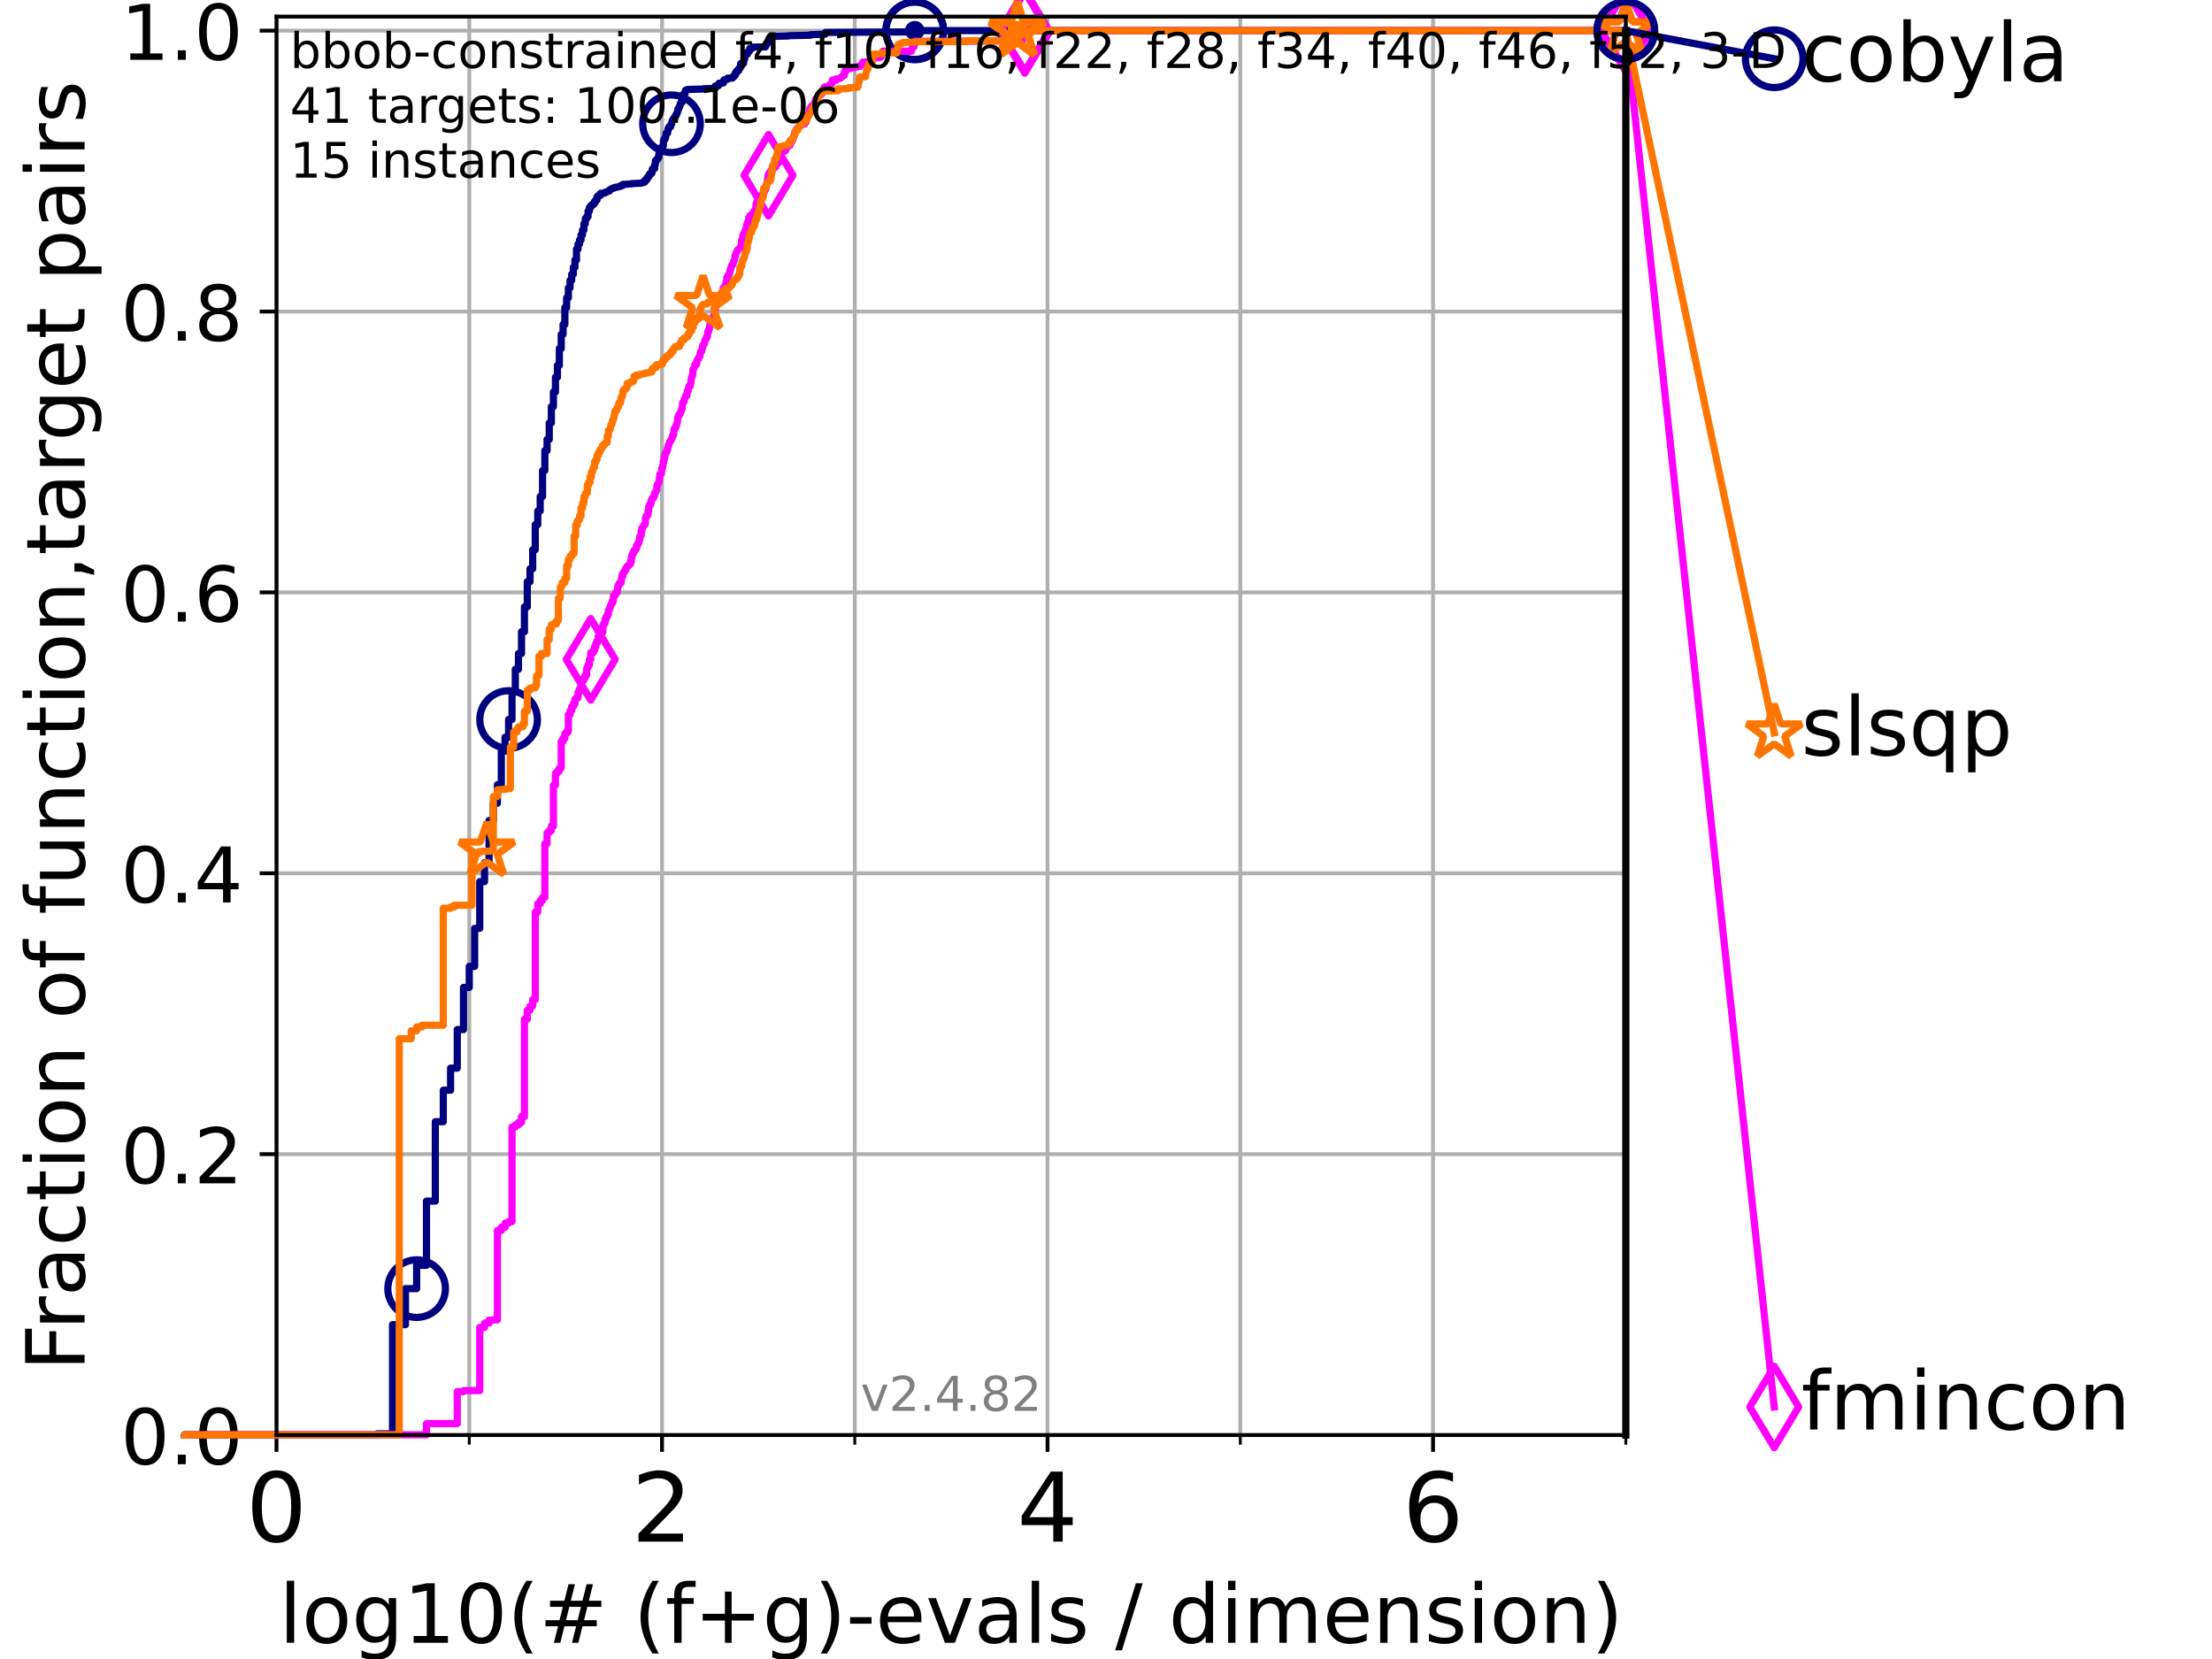 <?xml version="1.0" encoding="utf-8" standalone="no"?>
<!DOCTYPE svg PUBLIC "-//W3C//DTD SVG 1.1//EN"
  "http://www.w3.org/Graphics/SVG/1.1/DTD/svg11.dtd">
<!-- Created with matplotlib (https://matplotlib.org/) -->
<svg height="345.6pt" version="1.1" viewBox="0 0 460.8 345.6" width="460.8pt" xmlns="http://www.w3.org/2000/svg" xmlns:xlink="http://www.w3.org/1999/xlink">
 <defs>
  <style type="text/css">*{stroke-linecap:butt;stroke-linejoin:round;}</style>
 </defs>
 <g id="figure_1">
  <g id="patch_1">
   <path d="M 0 345.6 
L 460.8 345.6 
L 460.8 0 
L 0 0 
z
" style="fill:#ffffff;"/>
  </g>
  <g id="axes_1">
   <g id="patch_2">
    <path d="M 57.6 298.944 
L 338.688 298.944 
L 338.688 3.456 
L 57.6 3.456 
z
" style="fill:#ffffff;"/>
   </g>
   <g id="matplotlib.axis_1">
    <g id="xtick_1">
     <g id="line2d_1">
      <path clip-path="url(#pd1a28b6908)" d="M 57.6 298.944 
L 57.6 3.456 
" style="fill:none;stroke:#b0b0b0;stroke-linecap:square;stroke-width:0.8;"/>
     </g>
     <g id="line2d_2">
      <defs>
       <path d="M 0 0 
L 0 3.5 
" id="m5d1b4c6222" style="stroke:#000000;stroke-width:0.8;"/>
      </defs>
      <g>
       <use style="stroke:#000000;stroke-width:0.8;" x="57.6" xlink:href="#m5d1b4c6222" y="298.944"/>
      </g>
     </g>
     <g id="text_1">
      <!-- 0 -->
      <g transform="translate(51.237 321.141)scale(0.2 -0.2)">
       <defs>
        <path d="M 31.781 66.406 
Q 24.172 66.406 20.328 58.906 
Q 16.5 51.422 16.5 36.375 
Q 16.5 21.391 20.328 13.891 
Q 24.172 6.391 31.781 6.391 
Q 39.453 6.391 43.281 13.891 
Q 47.125 21.391 47.125 36.375 
Q 47.125 51.422 43.281 58.906 
Q 39.453 66.406 31.781 66.406 
z
M 31.781 74.219 
Q 44.047 74.219 50.516 64.516 
Q 56.984 54.828 56.984 36.375 
Q 56.984 17.969 50.516 8.266 
Q 44.047 -1.422 31.781 -1.422 
Q 19.531 -1.422 13.062 8.266 
Q 6.594 17.969 6.594 36.375 
Q 6.594 54.828 13.062 64.516 
Q 19.531 74.219 31.781 74.219 
z
" id="DejaVuSans-48"/>
       </defs>
       <use xlink:href="#DejaVuSans-48"/>
      </g>
     </g>
    </g>
    <g id="xtick_2">
     <g id="line2d_3">
      <path clip-path="url(#pd1a28b6908)" d="M 137.911 298.944 
L 137.911 3.456 
" style="fill:none;stroke:#b0b0b0;stroke-linecap:square;stroke-width:0.8;"/>
     </g>
     <g id="line2d_4">
      <g>
       <use style="stroke:#000000;stroke-width:0.8;" x="137.911" xlink:href="#m5d1b4c6222" y="298.944"/>
      </g>
     </g>
     <g id="text_2">
      <!-- 2 -->
      <g transform="translate(131.548 321.141)scale(0.2 -0.2)">
       <defs>
        <path d="M 19.188 8.297 
L 53.609 8.297 
L 53.609 0 
L 7.328 0 
L 7.328 8.297 
Q 12.938 14.109 22.625 23.891 
Q 32.328 33.688 34.812 36.531 
Q 39.547 41.844 41.422 45.531 
Q 43.312 49.219 43.312 52.781 
Q 43.312 58.594 39.234 62.25 
Q 35.156 65.922 28.609 65.922 
Q 23.969 65.922 18.812 64.312 
Q 13.672 62.703 7.812 59.422 
L 7.812 69.391 
Q 13.766 71.781 18.938 73 
Q 24.125 74.219 28.422 74.219 
Q 39.75 74.219 46.484 68.547 
Q 53.219 62.891 53.219 53.422 
Q 53.219 48.922 51.531 44.891 
Q 49.859 40.875 45.406 35.406 
Q 44.188 33.984 37.641 27.219 
Q 31.109 20.453 19.188 8.297 
z
" id="DejaVuSans-50"/>
       </defs>
       <use xlink:href="#DejaVuSans-50"/>
      </g>
     </g>
    </g>
    <g id="xtick_3">
     <g id="line2d_5">
      <path clip-path="url(#pd1a28b6908)" d="M 218.222 298.944 
L 218.222 3.456 
" style="fill:none;stroke:#b0b0b0;stroke-linecap:square;stroke-width:0.8;"/>
     </g>
     <g id="line2d_6">
      <g>
       <use style="stroke:#000000;stroke-width:0.8;" x="218.222" xlink:href="#m5d1b4c6222" y="298.944"/>
      </g>
     </g>
     <g id="text_3">
      <!-- 4 -->
      <g transform="translate(211.859 321.141)scale(0.2 -0.2)">
       <defs>
        <path d="M 37.797 64.312 
L 12.891 25.391 
L 37.797 25.391 
z
M 35.203 72.906 
L 47.609 72.906 
L 47.609 25.391 
L 58.016 25.391 
L 58.016 17.188 
L 47.609 17.188 
L 47.609 0 
L 37.797 0 
L 37.797 17.188 
L 4.891 17.188 
L 4.891 26.703 
z
" id="DejaVuSans-52"/>
       </defs>
       <use xlink:href="#DejaVuSans-52"/>
      </g>
     </g>
    </g>
    <g id="xtick_4">
     <g id="line2d_7">
      <path clip-path="url(#pd1a28b6908)" d="M 298.533 298.944 
L 298.533 3.456 
" style="fill:none;stroke:#b0b0b0;stroke-linecap:square;stroke-width:0.8;"/>
     </g>
     <g id="line2d_8">
      <g>
       <use style="stroke:#000000;stroke-width:0.8;" x="298.533" xlink:href="#m5d1b4c6222" y="298.944"/>
      </g>
     </g>
     <g id="text_4">
      <!-- 6 -->
      <g transform="translate(292.17 321.141)scale(0.2 -0.2)">
       <defs>
        <path d="M 33.016 40.375 
Q 26.375 40.375 22.484 35.828 
Q 18.609 31.297 18.609 23.391 
Q 18.609 15.531 22.484 10.953 
Q 26.375 6.391 33.016 6.391 
Q 39.656 6.391 43.531 10.953 
Q 47.406 15.531 47.406 23.391 
Q 47.406 31.297 43.531 35.828 
Q 39.656 40.375 33.016 40.375 
z
M 52.594 71.297 
L 52.594 62.312 
Q 48.875 64.062 45.094 64.984 
Q 41.312 65.922 37.594 65.922 
Q 27.828 65.922 22.672 59.328 
Q 17.531 52.734 16.797 39.406 
Q 19.672 43.656 24.016 45.922 
Q 28.375 48.188 33.594 48.188 
Q 44.578 48.188 50.953 41.516 
Q 57.328 34.859 57.328 23.391 
Q 57.328 12.156 50.688 5.359 
Q 44.047 -1.422 33.016 -1.422 
Q 20.359 -1.422 13.672 8.266 
Q 6.984 17.969 6.984 36.375 
Q 6.984 53.656 15.188 63.938 
Q 23.391 74.219 37.203 74.219 
Q 40.922 74.219 44.703 73.484 
Q 48.484 72.75 52.594 71.297 
z
" id="DejaVuSans-54"/>
       </defs>
       <use xlink:href="#DejaVuSans-54"/>
      </g>
     </g>
    </g>
    <g id="xtick_5">
     <g id="line2d_9">
      <path clip-path="url(#pd1a28b6908)" d="M 97.755 298.944 
L 97.755 3.456 
" style="fill:none;stroke:#b0b0b0;stroke-linecap:square;stroke-width:0.8;"/>
     </g>
     <g id="line2d_10">
      <defs>
       <path d="M 0 0 
L 0 2 
" id="m1dd9664c30" style="stroke:#000000;stroke-width:0.6;"/>
      </defs>
      <g>
       <use style="stroke:#000000;stroke-width:0.6;" x="97.755" xlink:href="#m1dd9664c30" y="298.944"/>
      </g>
     </g>
    </g>
    <g id="xtick_6">
     <g id="line2d_11">
      <path clip-path="url(#pd1a28b6908)" d="M 178.066 298.944 
L 178.066 3.456 
" style="fill:none;stroke:#b0b0b0;stroke-linecap:square;stroke-width:0.8;"/>
     </g>
     <g id="line2d_12">
      <g>
       <use style="stroke:#000000;stroke-width:0.6;" x="178.066" xlink:href="#m1dd9664c30" y="298.944"/>
      </g>
     </g>
    </g>
    <g id="xtick_7">
     <g id="line2d_13">
      <path clip-path="url(#pd1a28b6908)" d="M 258.377 298.944 
L 258.377 3.456 
" style="fill:none;stroke:#b0b0b0;stroke-linecap:square;stroke-width:0.8;"/>
     </g>
     <g id="line2d_14">
      <g>
       <use style="stroke:#000000;stroke-width:0.6;" x="258.377" xlink:href="#m1dd9664c30" y="298.944"/>
      </g>
     </g>
    </g>
    <g id="xtick_8">
     <g id="line2d_15">
      <path clip-path="url(#pd1a28b6908)" d="M 338.688 298.944 
L 338.688 3.456 
" style="fill:none;stroke:#b0b0b0;stroke-linecap:square;stroke-width:0.8;"/>
     </g>
     <g id="line2d_16">
      <g>
       <use style="stroke:#000000;stroke-width:0.6;" x="338.688" xlink:href="#m1dd9664c30" y="298.944"/>
      </g>
     </g>
    </g>
    <g id="text_5">
     <!-- log10(# (f+g)-evals / dimension) -->
     <g transform="translate(58.145 342.218)scale(0.17 -0.17)">
      <defs>
       <path d="M 9.422 75.984 
L 18.406 75.984 
L 18.406 0 
L 9.422 0 
z
" id="DejaVuSans-108"/>
       <path d="M 30.609 48.391 
Q 23.391 48.391 19.188 42.75 
Q 14.984 37.109 14.984 27.297 
Q 14.984 17.484 19.156 11.844 
Q 23.344 6.203 30.609 6.203 
Q 37.797 6.203 41.984 11.859 
Q 46.188 17.531 46.188 27.297 
Q 46.188 37.016 41.984 42.703 
Q 37.797 48.391 30.609 48.391 
z
M 30.609 56 
Q 42.328 56 49.016 48.375 
Q 55.719 40.766 55.719 27.297 
Q 55.719 13.875 49.016 6.219 
Q 42.328 -1.422 30.609 -1.422 
Q 18.844 -1.422 12.172 6.219 
Q 5.516 13.875 5.516 27.297 
Q 5.516 40.766 12.172 48.375 
Q 18.844 56 30.609 56 
z
" id="DejaVuSans-111"/>
       <path d="M 45.406 27.984 
Q 45.406 37.75 41.375 43.109 
Q 37.359 48.484 30.078 48.484 
Q 22.859 48.484 18.828 43.109 
Q 14.797 37.75 14.797 27.984 
Q 14.797 18.266 18.828 12.891 
Q 22.859 7.516 30.078 7.516 
Q 37.359 7.516 41.375 12.891 
Q 45.406 18.266 45.406 27.984 
z
M 54.391 6.781 
Q 54.391 -7.172 48.188 -13.984 
Q 42 -20.797 29.203 -20.797 
Q 24.469 -20.797 20.266 -20.094 
Q 16.062 -19.391 12.109 -17.922 
L 12.109 -9.188 
Q 16.062 -11.328 19.922 -12.344 
Q 23.781 -13.375 27.781 -13.375 
Q 36.625 -13.375 41.016 -8.766 
Q 45.406 -4.156 45.406 5.172 
L 45.406 9.625 
Q 42.625 4.781 38.281 2.391 
Q 33.938 0 27.875 0 
Q 17.828 0 11.672 7.656 
Q 5.516 15.328 5.516 27.984 
Q 5.516 40.672 11.672 48.328 
Q 17.828 56 27.875 56 
Q 33.938 56 38.281 53.609 
Q 42.625 51.219 45.406 46.391 
L 45.406 54.688 
L 54.391 54.688 
z
" id="DejaVuSans-103"/>
       <path d="M 12.406 8.297 
L 28.516 8.297 
L 28.516 63.922 
L 10.984 60.406 
L 10.984 69.391 
L 28.422 72.906 
L 38.281 72.906 
L 38.281 8.297 
L 54.391 8.297 
L 54.391 0 
L 12.406 0 
z
" id="DejaVuSans-49"/>
       <path d="M 31 75.875 
Q 24.469 64.656 21.281 53.656 
Q 18.109 42.672 18.109 31.391 
Q 18.109 20.125 21.312 9.062 
Q 24.516 -2 31 -13.188 
L 23.188 -13.188 
Q 15.875 -1.703 12.234 9.375 
Q 8.594 20.453 8.594 31.391 
Q 8.594 42.281 12.203 53.312 
Q 15.828 64.359 23.188 75.875 
z
" id="DejaVuSans-40"/>
       <path d="M 51.125 44 
L 36.922 44 
L 32.812 27.688 
L 47.125 27.688 
z
M 43.797 71.781 
L 38.719 51.516 
L 52.984 51.516 
L 58.109 71.781 
L 65.922 71.781 
L 60.891 51.516 
L 76.125 51.516 
L 76.125 44 
L 58.984 44 
L 54.984 27.688 
L 70.516 27.688 
L 70.516 20.219 
L 53.078 20.219 
L 48 0 
L 40.188 0 
L 45.219 20.219 
L 30.906 20.219 
L 25.875 0 
L 18.016 0 
L 23.094 20.219 
L 7.719 20.219 
L 7.719 27.688 
L 24.906 27.688 
L 29 44 
L 13.281 44 
L 13.281 51.516 
L 30.906 51.516 
L 35.891 71.781 
z
" id="DejaVuSans-35"/>
       <path id="DejaVuSans-32"/>
       <path d="M 37.109 75.984 
L 37.109 68.5 
L 28.516 68.5 
Q 23.688 68.5 21.797 66.547 
Q 19.922 64.594 19.922 59.516 
L 19.922 54.688 
L 34.719 54.688 
L 34.719 47.703 
L 19.922 47.703 
L 19.922 0 
L 10.891 0 
L 10.891 47.703 
L 2.297 47.703 
L 2.297 54.688 
L 10.891 54.688 
L 10.891 58.5 
Q 10.891 67.625 15.141 71.797 
Q 19.391 75.984 28.609 75.984 
z
" id="DejaVuSans-102"/>
       <path d="M 46 62.703 
L 46 35.5 
L 73.188 35.5 
L 73.188 27.203 
L 46 27.203 
L 46 0 
L 37.797 0 
L 37.797 27.203 
L 10.594 27.203 
L 10.594 35.5 
L 37.797 35.5 
L 37.797 62.703 
z
" id="DejaVuSans-43"/>
       <path d="M 8.016 75.875 
L 15.828 75.875 
Q 23.141 64.359 26.781 53.312 
Q 30.422 42.281 30.422 31.391 
Q 30.422 20.453 26.781 9.375 
Q 23.141 -1.703 15.828 -13.188 
L 8.016 -13.188 
Q 14.5 -2 17.703 9.062 
Q 20.906 20.125 20.906 31.391 
Q 20.906 42.672 17.703 53.656 
Q 14.5 64.656 8.016 75.875 
z
" id="DejaVuSans-41"/>
       <path d="M 4.891 31.391 
L 31.203 31.391 
L 31.203 23.391 
L 4.891 23.391 
z
" id="DejaVuSans-45"/>
       <path d="M 56.203 29.594 
L 56.203 25.203 
L 14.891 25.203 
Q 15.484 15.922 20.484 11.062 
Q 25.484 6.203 34.422 6.203 
Q 39.594 6.203 44.453 7.469 
Q 49.312 8.734 54.109 11.281 
L 54.109 2.781 
Q 49.266 0.734 44.188 -0.344 
Q 39.109 -1.422 33.891 -1.422 
Q 20.797 -1.422 13.156 6.188 
Q 5.516 13.812 5.516 26.812 
Q 5.516 40.234 12.766 48.109 
Q 20.016 56 32.328 56 
Q 43.359 56 49.781 48.891 
Q 56.203 41.797 56.203 29.594 
z
M 47.219 32.234 
Q 47.125 39.594 43.094 43.984 
Q 39.062 48.391 32.422 48.391 
Q 24.906 48.391 20.391 44.141 
Q 15.875 39.891 15.188 32.172 
z
" id="DejaVuSans-101"/>
       <path d="M 2.984 54.688 
L 12.5 54.688 
L 29.594 8.797 
L 46.688 54.688 
L 56.203 54.688 
L 35.688 0 
L 23.484 0 
z
" id="DejaVuSans-118"/>
       <path d="M 34.281 27.484 
Q 23.391 27.484 19.188 25 
Q 14.984 22.516 14.984 16.5 
Q 14.984 11.719 18.141 8.906 
Q 21.297 6.109 26.703 6.109 
Q 34.188 6.109 38.703 11.406 
Q 43.219 16.703 43.219 25.484 
L 43.219 27.484 
z
M 52.203 31.203 
L 52.203 0 
L 43.219 0 
L 43.219 8.297 
Q 40.141 3.328 35.547 0.953 
Q 30.953 -1.422 24.312 -1.422 
Q 15.922 -1.422 10.953 3.297 
Q 6 8.016 6 15.922 
Q 6 25.141 12.172 29.828 
Q 18.359 34.516 30.609 34.516 
L 43.219 34.516 
L 43.219 35.406 
Q 43.219 41.609 39.141 45 
Q 35.062 48.391 27.688 48.391 
Q 23 48.391 18.547 47.266 
Q 14.109 46.141 10.016 43.891 
L 10.016 52.203 
Q 14.938 54.109 19.578 55.047 
Q 24.219 56 28.609 56 
Q 40.484 56 46.344 49.844 
Q 52.203 43.703 52.203 31.203 
z
" id="DejaVuSans-97"/>
       <path d="M 44.281 53.078 
L 44.281 44.578 
Q 40.484 46.531 36.375 47.5 
Q 32.281 48.484 27.875 48.484 
Q 21.188 48.484 17.844 46.438 
Q 14.5 44.391 14.5 40.281 
Q 14.5 37.156 16.891 35.375 
Q 19.281 33.594 26.516 31.984 
L 29.594 31.297 
Q 39.156 29.25 43.188 25.516 
Q 47.219 21.781 47.219 15.094 
Q 47.219 7.469 41.188 3.016 
Q 35.156 -1.422 24.609 -1.422 
Q 20.219 -1.422 15.453 -0.562 
Q 10.688 0.297 5.422 2 
L 5.422 11.281 
Q 10.406 8.688 15.234 7.391 
Q 20.062 6.109 24.812 6.109 
Q 31.156 6.109 34.562 8.281 
Q 37.984 10.453 37.984 14.406 
Q 37.984 18.062 35.516 20.016 
Q 33.062 21.969 24.703 23.781 
L 21.578 24.516 
Q 13.234 26.266 9.516 29.906 
Q 5.812 33.547 5.812 39.891 
Q 5.812 47.609 11.281 51.797 
Q 16.75 56 26.812 56 
Q 31.781 56 36.172 55.266 
Q 40.578 54.547 44.281 53.078 
z
" id="DejaVuSans-115"/>
       <path d="M 25.391 72.906 
L 33.688 72.906 
L 8.297 -9.281 
L 0 -9.281 
z
" id="DejaVuSans-47"/>
       <path d="M 45.406 46.391 
L 45.406 75.984 
L 54.391 75.984 
L 54.391 0 
L 45.406 0 
L 45.406 8.203 
Q 42.578 3.328 38.25 0.953 
Q 33.938 -1.422 27.875 -1.422 
Q 17.969 -1.422 11.734 6.484 
Q 5.516 14.406 5.516 27.297 
Q 5.516 40.188 11.734 48.094 
Q 17.969 56 27.875 56 
Q 33.938 56 38.25 53.625 
Q 42.578 51.266 45.406 46.391 
z
M 14.797 27.297 
Q 14.797 17.391 18.875 11.75 
Q 22.953 6.109 30.078 6.109 
Q 37.203 6.109 41.297 11.75 
Q 45.406 17.391 45.406 27.297 
Q 45.406 37.203 41.297 42.844 
Q 37.203 48.484 30.078 48.484 
Q 22.953 48.484 18.875 42.844 
Q 14.797 37.203 14.797 27.297 
z
" id="DejaVuSans-100"/>
       <path d="M 9.422 54.688 
L 18.406 54.688 
L 18.406 0 
L 9.422 0 
z
M 9.422 75.984 
L 18.406 75.984 
L 18.406 64.594 
L 9.422 64.594 
z
" id="DejaVuSans-105"/>
       <path d="M 52 44.188 
Q 55.375 50.25 60.062 53.125 
Q 64.75 56 71.094 56 
Q 79.641 56 84.281 50.016 
Q 88.922 44.047 88.922 33.016 
L 88.922 0 
L 79.891 0 
L 79.891 32.719 
Q 79.891 40.578 77.094 44.375 
Q 74.312 48.188 68.609 48.188 
Q 61.625 48.188 57.562 43.547 
Q 53.516 38.922 53.516 30.906 
L 53.516 0 
L 44.484 0 
L 44.484 32.719 
Q 44.484 40.625 41.703 44.406 
Q 38.922 48.188 33.109 48.188 
Q 26.219 48.188 22.156 43.531 
Q 18.109 38.875 18.109 30.906 
L 18.109 0 
L 9.078 0 
L 9.078 54.688 
L 18.109 54.688 
L 18.109 46.188 
Q 21.188 51.219 25.484 53.609 
Q 29.781 56 35.688 56 
Q 41.656 56 45.828 52.969 
Q 50 49.953 52 44.188 
z
" id="DejaVuSans-109"/>
       <path d="M 54.891 33.016 
L 54.891 0 
L 45.906 0 
L 45.906 32.719 
Q 45.906 40.484 42.875 44.328 
Q 39.844 48.188 33.797 48.188 
Q 26.516 48.188 22.312 43.547 
Q 18.109 38.922 18.109 30.906 
L 18.109 0 
L 9.078 0 
L 9.078 54.688 
L 18.109 54.688 
L 18.109 46.188 
Q 21.344 51.125 25.703 53.562 
Q 30.078 56 35.797 56 
Q 45.219 56 50.047 50.172 
Q 54.891 44.344 54.891 33.016 
z
" id="DejaVuSans-110"/>
      </defs>
      <use xlink:href="#DejaVuSans-108"/>
      <use x="27.783" xlink:href="#DejaVuSans-111"/>
      <use x="88.965" xlink:href="#DejaVuSans-103"/>
      <use x="152.441" xlink:href="#DejaVuSans-49"/>
      <use x="216.064" xlink:href="#DejaVuSans-48"/>
      <use x="279.688" xlink:href="#DejaVuSans-40"/>
      <use x="318.701" xlink:href="#DejaVuSans-35"/>
      <use x="402.49" xlink:href="#DejaVuSans-32"/>
      <use x="434.277" xlink:href="#DejaVuSans-40"/>
      <use x="473.291" xlink:href="#DejaVuSans-102"/>
      <use x="508.496" xlink:href="#DejaVuSans-43"/>
      <use x="592.285" xlink:href="#DejaVuSans-103"/>
      <use x="655.762" xlink:href="#DejaVuSans-41"/>
      <use x="694.775" xlink:href="#DejaVuSans-45"/>
      <use x="730.859" xlink:href="#DejaVuSans-101"/>
      <use x="792.383" xlink:href="#DejaVuSans-118"/>
      <use x="851.562" xlink:href="#DejaVuSans-97"/>
      <use x="912.842" xlink:href="#DejaVuSans-108"/>
      <use x="940.625" xlink:href="#DejaVuSans-115"/>
      <use x="992.725" xlink:href="#DejaVuSans-32"/>
      <use x="1024.512" xlink:href="#DejaVuSans-47"/>
      <use x="1058.203" xlink:href="#DejaVuSans-32"/>
      <use x="1089.99" xlink:href="#DejaVuSans-100"/>
      <use x="1153.467" xlink:href="#DejaVuSans-105"/>
      <use x="1181.25" xlink:href="#DejaVuSans-109"/>
      <use x="1278.662" xlink:href="#DejaVuSans-101"/>
      <use x="1340.186" xlink:href="#DejaVuSans-110"/>
      <use x="1403.564" xlink:href="#DejaVuSans-115"/>
      <use x="1455.664" xlink:href="#DejaVuSans-105"/>
      <use x="1483.447" xlink:href="#DejaVuSans-111"/>
      <use x="1544.629" xlink:href="#DejaVuSans-110"/>
      <use x="1608.008" xlink:href="#DejaVuSans-41"/>
     </g>
    </g>
   </g>
   <g id="matplotlib.axis_2">
    <g id="ytick_1">
     <g id="line2d_17">
      <path clip-path="url(#pd1a28b6908)" d="M 57.6 298.944 
L 338.688 298.944 
" style="fill:none;stroke:#b0b0b0;stroke-linecap:square;stroke-width:0.8;"/>
     </g>
     <g id="line2d_18">
      <defs>
       <path d="M 0 0 
L -3.5 0 
" id="mbc745b3e89" style="stroke:#000000;stroke-width:0.8;"/>
      </defs>
      <g>
       <use style="stroke:#000000;stroke-width:0.8;" x="57.6" xlink:href="#mbc745b3e89" y="298.944"/>
      </g>
     </g>
     <g id="text_6">
      <!-- 0.0 -->
      <g transform="translate(25.155 305.023)scale(0.16 -0.16)">
       <defs>
        <path d="M 10.688 12.406 
L 21 12.406 
L 21 0 
L 10.688 0 
z
" id="DejaVuSans-46"/>
       </defs>
       <use xlink:href="#DejaVuSans-48"/>
       <use x="63.623" xlink:href="#DejaVuSans-46"/>
       <use x="95.41" xlink:href="#DejaVuSans-48"/>
      </g>
     </g>
    </g>
    <g id="ytick_2">
     <g id="line2d_19">
      <path clip-path="url(#pd1a28b6908)" d="M 57.6 240.432 
L 338.688 240.432 
" style="fill:none;stroke:#b0b0b0;stroke-linecap:square;stroke-width:0.8;"/>
     </g>
     <g id="line2d_20">
      <g>
       <use style="stroke:#000000;stroke-width:0.8;" x="57.6" xlink:href="#mbc745b3e89" y="240.432"/>
      </g>
     </g>
     <g id="text_7">
      <!-- 0.2 -->
      <g transform="translate(25.155 246.51)scale(0.16 -0.16)">
       <use xlink:href="#DejaVuSans-48"/>
       <use x="63.623" xlink:href="#DejaVuSans-46"/>
       <use x="95.41" xlink:href="#DejaVuSans-50"/>
      </g>
     </g>
    </g>
    <g id="ytick_3">
     <g id="line2d_21">
      <path clip-path="url(#pd1a28b6908)" d="M 57.6 181.919 
L 338.688 181.919 
" style="fill:none;stroke:#b0b0b0;stroke-linecap:square;stroke-width:0.8;"/>
     </g>
     <g id="line2d_22">
      <g>
       <use style="stroke:#000000;stroke-width:0.8;" x="57.6" xlink:href="#mbc745b3e89" y="181.919"/>
      </g>
     </g>
     <g id="text_8">
      <!-- 0.4 -->
      <g transform="translate(25.155 187.998)scale(0.16 -0.16)">
       <use xlink:href="#DejaVuSans-48"/>
       <use x="63.623" xlink:href="#DejaVuSans-46"/>
       <use x="95.41" xlink:href="#DejaVuSans-52"/>
      </g>
     </g>
    </g>
    <g id="ytick_4">
     <g id="line2d_23">
      <path clip-path="url(#pd1a28b6908)" d="M 57.6 123.407 
L 338.688 123.407 
" style="fill:none;stroke:#b0b0b0;stroke-linecap:square;stroke-width:0.8;"/>
     </g>
     <g id="line2d_24">
      <g>
       <use style="stroke:#000000;stroke-width:0.8;" x="57.6" xlink:href="#mbc745b3e89" y="123.407"/>
      </g>
     </g>
     <g id="text_9">
      <!-- 0.6 -->
      <g transform="translate(25.155 129.485)scale(0.16 -0.16)">
       <use xlink:href="#DejaVuSans-48"/>
       <use x="63.623" xlink:href="#DejaVuSans-46"/>
       <use x="95.41" xlink:href="#DejaVuSans-54"/>
      </g>
     </g>
    </g>
    <g id="ytick_5">
     <g id="line2d_25">
      <path clip-path="url(#pd1a28b6908)" d="M 57.6 64.894 
L 338.688 64.894 
" style="fill:none;stroke:#b0b0b0;stroke-linecap:square;stroke-width:0.8;"/>
     </g>
     <g id="line2d_26">
      <g>
       <use style="stroke:#000000;stroke-width:0.8;" x="57.6" xlink:href="#mbc745b3e89" y="64.894"/>
      </g>
     </g>
     <g id="text_10">
      <!-- 0.8 -->
      <g transform="translate(25.155 70.973)scale(0.16 -0.16)">
       <defs>
        <path d="M 31.781 34.625 
Q 24.75 34.625 20.719 30.859 
Q 16.703 27.094 16.703 20.516 
Q 16.703 13.922 20.719 10.156 
Q 24.75 6.391 31.781 6.391 
Q 38.812 6.391 42.859 10.172 
Q 46.922 13.969 46.922 20.516 
Q 46.922 27.094 42.891 30.859 
Q 38.875 34.625 31.781 34.625 
z
M 21.922 38.812 
Q 15.578 40.375 12.031 44.719 
Q 8.5 49.078 8.5 55.328 
Q 8.5 64.062 14.719 69.141 
Q 20.953 74.219 31.781 74.219 
Q 42.672 74.219 48.875 69.141 
Q 55.078 64.062 55.078 55.328 
Q 55.078 49.078 51.531 44.719 
Q 48 40.375 41.703 38.812 
Q 48.828 37.156 52.797 32.312 
Q 56.781 27.484 56.781 20.516 
Q 56.781 9.906 50.312 4.234 
Q 43.844 -1.422 31.781 -1.422 
Q 19.734 -1.422 13.25 4.234 
Q 6.781 9.906 6.781 20.516 
Q 6.781 27.484 10.781 32.312 
Q 14.797 37.156 21.922 38.812 
z
M 18.312 54.391 
Q 18.312 48.734 21.844 45.562 
Q 25.391 42.391 31.781 42.391 
Q 38.141 42.391 41.719 45.562 
Q 45.312 48.734 45.312 54.391 
Q 45.312 60.062 41.719 63.234 
Q 38.141 66.406 31.781 66.406 
Q 25.391 66.406 21.844 63.234 
Q 18.312 60.062 18.312 54.391 
z
" id="DejaVuSans-56"/>
       </defs>
       <use xlink:href="#DejaVuSans-48"/>
       <use x="63.623" xlink:href="#DejaVuSans-46"/>
       <use x="95.41" xlink:href="#DejaVuSans-56"/>
      </g>
     </g>
    </g>
    <g id="ytick_6">
     <g id="line2d_27">
      <path clip-path="url(#pd1a28b6908)" d="M 57.6 6.382 
L 338.688 6.382 
" style="fill:none;stroke:#b0b0b0;stroke-linecap:square;stroke-width:0.8;"/>
     </g>
     <g id="line2d_28">
      <g>
       <use style="stroke:#000000;stroke-width:0.8;" x="57.6" xlink:href="#mbc745b3e89" y="6.382"/>
      </g>
     </g>
     <g id="text_11">
      <!-- 1.0 -->
      <g transform="translate(25.155 12.46)scale(0.16 -0.16)">
       <use xlink:href="#DejaVuSans-49"/>
       <use x="63.623" xlink:href="#DejaVuSans-46"/>
       <use x="95.41" xlink:href="#DejaVuSans-48"/>
      </g>
     </g>
    </g>
    <g id="text_12">
     <!-- Fraction of function,target pairs -->
     <g transform="translate(17.62 285.585)rotate(-90)scale(0.17 -0.17)">
      <defs>
       <path d="M 9.812 72.906 
L 51.703 72.906 
L 51.703 64.594 
L 19.672 64.594 
L 19.672 43.109 
L 48.578 43.109 
L 48.578 34.812 
L 19.672 34.812 
L 19.672 0 
L 9.812 0 
z
" id="DejaVuSans-70"/>
       <path d="M 41.109 46.297 
Q 39.594 47.172 37.812 47.578 
Q 36.031 48 33.891 48 
Q 26.266 48 22.188 43.047 
Q 18.109 38.094 18.109 28.812 
L 18.109 0 
L 9.078 0 
L 9.078 54.688 
L 18.109 54.688 
L 18.109 46.188 
Q 20.953 51.172 25.484 53.578 
Q 30.031 56 36.531 56 
Q 37.453 56 38.578 55.875 
Q 39.703 55.766 41.062 55.516 
z
" id="DejaVuSans-114"/>
       <path d="M 48.781 52.594 
L 48.781 44.188 
Q 44.969 46.297 41.141 47.344 
Q 37.312 48.391 33.406 48.391 
Q 24.656 48.391 19.812 42.844 
Q 14.984 37.312 14.984 27.297 
Q 14.984 17.281 19.812 11.734 
Q 24.656 6.203 33.406 6.203 
Q 37.312 6.203 41.141 7.25 
Q 44.969 8.297 48.781 10.406 
L 48.781 2.094 
Q 45.016 0.344 40.984 -0.531 
Q 36.969 -1.422 32.422 -1.422 
Q 20.062 -1.422 12.781 6.344 
Q 5.516 14.109 5.516 27.297 
Q 5.516 40.672 12.859 48.328 
Q 20.219 56 33.016 56 
Q 37.156 56 41.109 55.141 
Q 45.062 54.297 48.781 52.594 
z
" id="DejaVuSans-99"/>
       <path d="M 18.312 70.219 
L 18.312 54.688 
L 36.812 54.688 
L 36.812 47.703 
L 18.312 47.703 
L 18.312 18.016 
Q 18.312 11.328 20.141 9.422 
Q 21.969 7.516 27.594 7.516 
L 36.812 7.516 
L 36.812 0 
L 27.594 0 
Q 17.188 0 13.234 3.875 
Q 9.281 7.766 9.281 18.016 
L 9.281 47.703 
L 2.688 47.703 
L 2.688 54.688 
L 9.281 54.688 
L 9.281 70.219 
z
" id="DejaVuSans-116"/>
       <path d="M 8.5 21.578 
L 8.5 54.688 
L 17.484 54.688 
L 17.484 21.922 
Q 17.484 14.156 20.5 10.266 
Q 23.531 6.391 29.594 6.391 
Q 36.859 6.391 41.078 11.031 
Q 45.312 15.672 45.312 23.688 
L 45.312 54.688 
L 54.297 54.688 
L 54.297 0 
L 45.312 0 
L 45.312 8.406 
Q 42.047 3.422 37.719 1 
Q 33.406 -1.422 27.688 -1.422 
Q 18.266 -1.422 13.375 4.438 
Q 8.5 10.297 8.5 21.578 
z
M 31.109 56 
z
" id="DejaVuSans-117"/>
       <path d="M 11.719 12.406 
L 22.016 12.406 
L 22.016 4 
L 14.016 -11.625 
L 7.719 -11.625 
L 11.719 4 
z
" id="DejaVuSans-44"/>
       <path d="M 18.109 8.203 
L 18.109 -20.797 
L 9.078 -20.797 
L 9.078 54.688 
L 18.109 54.688 
L 18.109 46.391 
Q 20.953 51.266 25.266 53.625 
Q 29.594 56 35.594 56 
Q 45.562 56 51.781 48.094 
Q 58.016 40.188 58.016 27.297 
Q 58.016 14.406 51.781 6.484 
Q 45.562 -1.422 35.594 -1.422 
Q 29.594 -1.422 25.266 0.953 
Q 20.953 3.328 18.109 8.203 
z
M 48.688 27.297 
Q 48.688 37.203 44.609 42.844 
Q 40.531 48.484 33.406 48.484 
Q 26.266 48.484 22.188 42.844 
Q 18.109 37.203 18.109 27.297 
Q 18.109 17.391 22.188 11.75 
Q 26.266 6.109 33.406 6.109 
Q 40.531 6.109 44.609 11.75 
Q 48.688 17.391 48.688 27.297 
z
" id="DejaVuSans-112"/>
      </defs>
      <use xlink:href="#DejaVuSans-70"/>
      <use x="50.27" xlink:href="#DejaVuSans-114"/>
      <use x="91.383" xlink:href="#DejaVuSans-97"/>
      <use x="152.662" xlink:href="#DejaVuSans-99"/>
      <use x="207.643" xlink:href="#DejaVuSans-116"/>
      <use x="246.852" xlink:href="#DejaVuSans-105"/>
      <use x="274.635" xlink:href="#DejaVuSans-111"/>
      <use x="335.816" xlink:href="#DejaVuSans-110"/>
      <use x="399.195" xlink:href="#DejaVuSans-32"/>
      <use x="430.982" xlink:href="#DejaVuSans-111"/>
      <use x="492.164" xlink:href="#DejaVuSans-102"/>
      <use x="527.369" xlink:href="#DejaVuSans-32"/>
      <use x="559.156" xlink:href="#DejaVuSans-102"/>
      <use x="594.361" xlink:href="#DejaVuSans-117"/>
      <use x="657.74" xlink:href="#DejaVuSans-110"/>
      <use x="721.119" xlink:href="#DejaVuSans-99"/>
      <use x="776.1" xlink:href="#DejaVuSans-116"/>
      <use x="815.309" xlink:href="#DejaVuSans-105"/>
      <use x="843.092" xlink:href="#DejaVuSans-111"/>
      <use x="904.273" xlink:href="#DejaVuSans-110"/>
      <use x="967.652" xlink:href="#DejaVuSans-44"/>
      <use x="999.439" xlink:href="#DejaVuSans-116"/>
      <use x="1038.648" xlink:href="#DejaVuSans-97"/>
      <use x="1099.928" xlink:href="#DejaVuSans-114"/>
      <use x="1139.291" xlink:href="#DejaVuSans-103"/>
      <use x="1202.768" xlink:href="#DejaVuSans-101"/>
      <use x="1264.291" xlink:href="#DejaVuSans-116"/>
      <use x="1303.5" xlink:href="#DejaVuSans-32"/>
      <use x="1335.287" xlink:href="#DejaVuSans-112"/>
      <use x="1398.764" xlink:href="#DejaVuSans-97"/>
      <use x="1460.043" xlink:href="#DejaVuSans-105"/>
      <use x="1487.826" xlink:href="#DejaVuSans-114"/>
      <use x="1528.939" xlink:href="#DejaVuSans-115"/>
     </g>
    </g>
   </g>
   <g id="line2d_29">
    <defs>
     <path d="M 0 1.5 
C 0.398 1.5 0.779 1.342 1.061 1.061 
C 1.342 0.779 1.5 0.398 1.5 0 
C 1.5 -0.398 1.342 -0.779 1.061 -1.061 
C 0.779 -1.342 0.398 -1.5 0 -1.5 
C -0.398 -1.5 -0.779 -1.342 -1.061 -1.061 
C -1.342 -0.779 -1.5 -0.398 -1.5 0 
C -1.5 0.398 -1.342 0.779 -1.061 1.061 
C -0.779 1.342 -0.398 1.5 0 1.5 
z
" id="m92ee8c608f" style="stroke:#000080;"/>
    </defs>
    <g>
     <use style="fill:#000080;stroke:#000080;" x="190.557" xlink:href="#m92ee8c608f" y="6.382"/>
     <use style="fill:#000080;stroke:#000080;" x="190.557" xlink:href="#m92ee8c608f" y="6.382"/>
    </g>
   </g>
   <g id="line2d_30">
    <path d="M 38.441 298.944 
L 38.441 298.891 
L 78.596 298.891 
L 78.596 298.68 
L 81.776 298.68 
L 81.776 275.951 
L 84.464 275.951 
L 84.464 268.446 
L 86.793 268.446 
L 86.793 263.583 
L 88.847 263.583 
L 88.847 250.21 
L 90.684 250.21 
L 90.684 233.666 
L 92.347 233.666 
L 92.347 227.112 
L 93.864 227.112 
L 93.864 222.513 
L 95.26 222.513 
L 95.26 214.479 
L 96.552 214.479 
L 96.552 205.705 
L 97.755 205.705 
L 97.755 201.317 
L 98.881 201.317 
L 98.881 193.389 
L 99.938 193.389 
L 99.938 183.663 
L 100.935 183.663 
L 100.935 179.699 
L 101.878 179.699 
L 101.878 170.925 
L 102.772 170.925 
L 102.772 167.331 
L 103.623 167.331 
L 103.623 163.472 
L 104.435 163.472 
L 104.435 156.495 
L 105.21 156.495 
L 105.21 153.588 
L 105.952 153.588 
L 105.952 149.888 
L 106.664 149.888 
L 106.664 144.179 
L 107.348 144.179 
L 107.348 139.422 
L 108.006 139.422 
L 108.006 136.145 
L 108.64 136.145 
L 108.64 131.599 
L 109.252 131.599 
L 109.252 126.419 
L 109.843 126.419 
L 109.843 121.187 
L 110.415 121.187 
L 110.415 118.491 
L 110.969 118.491 
L 110.969 114.527 
L 111.506 114.527 
L 111.506 109.294 
L 112.026 109.294 
L 112.026 106.44 
L 112.532 106.44 
L 112.532 103.427 
L 113.023 103.427 
L 113.023 98.035 
L 113.501 98.035 
L 113.501 93.86 
L 113.966 93.86 
L 113.966 91.534 
L 114.419 91.534 
L 114.419 88.098 
L 114.86 88.098 
L 114.86 84.715 
L 115.291 84.715 
L 115.291 81.65 
L 115.711 81.65 
L 115.711 78.584 
L 116.122 78.584 
L 116.122 76.1 
L 116.523 76.1 
L 116.523 72.611 
L 116.914 72.611 
L 116.914 69.651 
L 117.298 69.651 
L 117.298 67.59 
L 117.673 67.59 
L 117.673 64.048 
L 118.04 64.048 
L 118.04 62.04 
L 118.4 62.04 
L 118.4 59.978 
L 118.752 59.978 
L 118.752 58.393 
L 119.097 58.393 
L 119.097 57.124 
L 119.436 57.124 
L 119.436 55.697 
L 119.768 55.697 
L 119.768 54.164 
L 120.094 54.164 
L 120.094 51.891 
L 120.414 51.891 
L 120.414 50.834 
L 120.728 50.834 
L 120.728 49.988 
L 121.037 49.988 
L 121.037 48.931 
L 121.34 48.931 
L 121.34 47.927 
L 121.638 47.927 
L 121.638 46.606 
L 121.931 46.606 
L 121.931 45.549 
L 122.22 45.549 
L 122.22 45.126 
L 122.503 45.126 
L 122.503 43.963 
L 122.782 43.963 
L 122.782 43.223 
L 123.057 43.223 
L 123.057 42.853 
L 123.327 42.853 
L 123.327 42.641 
L 123.594 42.641 
L 123.594 42.377 
L 123.856 42.377 
L 123.856 41.954 
L 124.114 41.954 
L 124.114 41.637 
L 124.369 41.637 
L 124.369 41.003 
L 124.62 41.003 
L 124.62 40.739 
L 125.111 40.686 
L 125.111 40.263 
L 126.054 40.21 
L 126.054 40.051 
L 126.507 39.946 
L 126.507 39.893 
L 126.948 39.787 
L 126.948 39.576 
L 127.165 39.576 
L 127.165 39.417 
L 127.59 39.311 
L 127.59 39.206 
L 128.006 39.153 
L 128.006 39.047 
L 128.808 38.941 
L 128.808 38.889 
L 129.386 38.783 
L 129.386 38.624 
L 129.761 38.624 
L 129.761 38.413 
L 131.607 38.307 
L 131.607 38.254 
L 133.652 38.149 
L 133.726 38.043 
L 134.092 38.043 
L 134.092 37.884 
L 134.379 37.884 
L 134.379 37.514 
L 134.661 37.514 
L 134.661 37.356 
L 134.801 37.356 
L 134.801 36.986 
L 135.077 36.88 
L 135.077 36.774 
L 135.213 36.774 
L 135.213 36.457 
L 135.348 36.457 
L 135.348 36.193 
L 135.747 36.14 
L 135.747 35.876 
L 135.879 35.876 
L 135.879 35.241 
L 136.009 35.241 
L 136.009 35.083 
L 136.393 35.083 
L 136.393 34.29 
L 136.52 34.29 
L 136.52 33.497 
L 136.77 33.497 
L 136.77 33.18 
L 137.016 33.18 
L 137.016 32.969 
L 137.138 32.969 
L 137.138 32.704 
L 137.259 32.704 
L 137.259 31.964 
L 137.38 31.964 
L 137.38 31.647 
L 137.499 31.647 
L 137.499 30.907 
L 137.853 30.801 
L 137.853 30.696 
L 137.969 30.696 
L 137.969 30.484 
L 138.084 30.484 
L 138.084 30.326 
L 138.199 30.326 
L 138.199 29.321 
L 138.313 29.321 
L 138.313 29.004 
L 138.539 29.004 
L 138.539 28.687 
L 138.651 28.687 
L 138.762 27.736 
L 139.091 27.683 
L 139.199 26.731 
L 139.414 26.679 
L 139.414 26.361 
L 139.731 26.361 
L 139.835 25.78 
L 139.939 25.727 
L 140.042 25.093 
L 140.145 25.093 
L 140.247 24.776 
L 140.348 24.776 
L 140.449 24.512 
L 140.649 24.406 
L 140.748 23.983 
L 140.944 23.93 
L 141.042 23.402 
L 141.139 23.402 
L 141.235 22.662 
L 141.426 22.662 
L 141.521 22.186 
L 141.615 22.186 
L 141.709 21.657 
L 141.802 21.657 
L 141.895 21.234 
L 142.17 21.234 
L 142.261 19.754 
L 142.442 19.702 
L 142.442 19.543 
L 142.708 19.543 
L 142.797 18.803 
L 143.144 18.697 
L 143.144 18.644 
L 146.538 18.539 
L 146.538 18.486 
L 149.012 18.433 
L 149.012 17.904 
L 149.676 17.852 
L 149.676 17.64 
L 149.794 17.64 
L 149.794 17.323 
L 150.711 17.27 
L 150.711 16.953 
L 150.822 16.953 
L 150.822 16.636 
L 151.528 16.53 
L 151.582 16.266 
L 152.612 16.266 
L 152.662 16.054 
L 152.91 15.949 
L 152.91 15.684 
L 153.203 15.632 
L 153.203 15.156 
L 153.443 15.156 
L 153.443 14.786 
L 153.867 14.733 
L 153.914 14.257 
L 154.144 14.257 
L 154.144 13.993 
L 154.281 13.993 
L 154.281 13.253 
L 154.906 13.2 
L 154.972 12.302 
L 155.124 12.302 
L 155.232 11.509 
L 155.297 11.509 
L 155.297 11.297 
L 155.721 11.244 
L 155.742 10.822 
L 156.032 10.769 
L 156.114 10.557 
L 156.196 10.557 
L 156.196 10.082 
L 156.678 10.082 
L 156.757 9.817 
L 159.457 9.764 
L 159.558 9.342 
L 159.692 9.342 
L 159.692 9.077 
L 159.923 8.972 
L 159.956 8.813 
L 160.12 8.76 
L 160.12 8.179 
L 160.282 8.073 
L 160.346 7.756 
L 160.474 7.756 
L 160.474 7.597 
L 164.244 7.492 
L 164.244 7.439 
L 168.825 7.333 
L 168.845 7.227 
L 171.888 7.122 
L 171.954 6.752 
L 190.551 6.646 
L 190.557 6.382 
L 338.688 6.382 
L 338.688 6.382 
" style="fill:none;stroke:#000080;stroke-linecap:square;stroke-width:1.5;"/>
   </g>
   <g id="line2d_31">
    <defs>
     <path d="M 0 6 
C 1.591 6 3.117 5.368 4.243 4.243 
C 5.368 3.117 6 1.591 6 0 
C 6 -1.591 5.368 -3.117 4.243 -4.243 
C 3.117 -5.368 1.591 -6 0 -6 
C -1.591 -6 -3.117 -5.368 -4.243 -4.243 
C -5.368 -3.117 -6 -1.591 -6 0 
C -6 1.591 -5.368 3.117 -4.243 4.243 
C -3.117 5.368 -1.591 6 0 6 
z
" id="m4b42fc9213" style="stroke:#000080;stroke-width:1.5;"/>
    </defs>
    <g>
     <use style="fill-opacity:0;stroke:#000080;stroke-width:1.5;" x="86.793" xlink:href="#m4b42fc9213" y="268.446"/>
     <use style="fill-opacity:0;stroke:#000080;stroke-width:1.5;" x="105.952" xlink:href="#m4b42fc9213" y="149.888"/>
     <use style="fill-opacity:0;stroke:#000080;stroke-width:1.5;" x="139.887" xlink:href="#m4b42fc9213" y="25.78"/>
     <use style="fill-opacity:0;stroke:#000080;stroke-width:1.5;" x="190.557" xlink:href="#m4b42fc9213" y="6.434"/>
     <use style="fill-opacity:0;stroke:#000080;stroke-width:1.5;" x="190.557" xlink:href="#m4b42fc9213" y="6.382"/>
     <use style="fill-opacity:0;stroke:#000080;stroke-width:1.5;" x="338.688" xlink:href="#m4b42fc9213" y="6.382"/>
    </g>
   </g>
   <g id="line2d_32">
    <path style="fill:none;stroke:#000080;stroke-linecap:square;stroke-width:1.5;"/>
    <g/>
   </g>
   <g id="line2d_33">
    <defs>
     <path d="M 0 1.5 
C 0.398 1.5 0.779 1.342 1.061 1.061 
C 1.342 0.779 1.5 0.398 1.5 0 
C 1.5 -0.398 1.342 -0.779 1.061 -1.061 
C 0.779 -1.342 0.398 -1.5 0 -1.5 
C -0.398 -1.5 -0.779 -1.342 -1.061 -1.061 
C -1.342 -0.779 -1.5 -0.398 -1.5 0 
C -1.5 0.398 -1.342 0.779 -1.061 1.061 
C -0.779 1.342 -0.398 1.5 0 1.5 
z
" id="m984962934a" style="stroke:#ff00ff;"/>
    </defs>
    <g>
     <use style="fill:#ff00ff;stroke:#ff00ff;" x="213.477" xlink:href="#m984962934a" y="6.382"/>
     <use style="fill:#ff00ff;stroke:#ff00ff;" x="213.477" xlink:href="#m984962934a" y="6.382"/>
    </g>
   </g>
   <g id="line2d_34">
    <path d="M 38.441 298.944 
L 38.441 298.891 
L 88.847 298.891 
L 88.847 296.565 
L 95.26 296.565 
L 95.26 289.905 
L 96.552 289.905 
L 96.552 289.694 
L 99.938 289.694 
L 99.938 276.533 
L 100.935 276.533 
L 100.935 275.634 
L 101.878 275.634 
L 101.878 275 
L 103.623 274.947 
L 103.623 256.341 
L 104.435 256.341 
L 104.435 255.654 
L 105.21 255.654 
L 105.21 254.809 
L 105.952 254.809 
L 105.952 254.491 
L 106.664 254.491 
L 106.664 234.776 
L 107.348 234.776 
L 107.348 234.353 
L 108.006 234.353 
L 108.006 233.824 
L 108.64 233.824 
L 108.64 232.609 
L 109.252 232.609 
L 109.252 212.312 
L 109.843 212.312 
L 109.843 210.462 
L 110.415 210.462 
L 110.415 209.616 
L 110.969 209.563 
L 110.969 208.242 
L 111.506 208.242 
L 111.506 190.006 
L 112.026 190.006 
L 112.026 188.262 
L 112.532 188.262 
L 112.532 187.628 
L 113.023 187.575 
L 113.023 186.94 
L 113.501 186.94 
L 113.501 175.735 
L 113.966 175.735 
L 113.966 173.515 
L 114.419 173.462 
L 114.419 173.039 
L 114.86 173.039 
L 114.86 172.088 
L 115.291 172.088 
L 115.291 163.578 
L 115.711 163.578 
L 115.711 161.093 
L 116.122 161.041 
L 116.122 160.618 
L 116.523 160.618 
L 116.523 159.983 
L 116.914 159.983 
L 116.914 154.434 
L 117.298 154.434 
L 117.298 153.799 
L 117.673 153.799 
L 117.673 152.795 
L 118.04 152.795 
L 118.04 152.425 
L 118.4 152.425 
L 118.4 148.884 
L 118.752 148.884 
L 118.752 148.091 
L 119.097 148.038 
L 119.097 147.245 
L 119.436 147.245 
L 119.436 146.611 
L 119.768 146.611 
L 119.768 145.659 
L 120.094 145.606 
L 120.094 145.395 
L 120.414 145.342 
L 120.414 144.179 
L 120.728 144.179 
L 120.728 143.492 
L 121.037 143.492 
L 121.037 142.012 
L 121.34 141.959 
L 121.34 141.695 
L 121.638 141.695 
L 121.638 141.166 
L 121.931 141.114 
L 121.931 140.585 
L 122.22 140.585 
L 122.22 139.211 
L 122.362 139.211 
L 122.362 139.052 
L 122.503 139.052 
L 122.503 138.524 
L 122.782 138.524 
L 122.782 137.361 
L 123.057 137.361 
L 123.057 135.986 
L 123.594 135.934 
L 123.594 135.511 
L 123.856 135.511 
L 123.856 134.771 
L 124.114 134.771 
L 124.114 134.084 
L 124.369 133.978 
L 124.369 133.502 
L 124.62 133.502 
L 124.62 132.604 
L 124.867 132.604 
L 124.867 132.181 
L 125.111 132.181 
L 125.111 131.864 
L 125.352 131.864 
L 125.352 131.652 
L 125.589 131.652 
L 125.589 130.225 
L 125.823 130.225 
L 125.823 129.802 
L 126.054 129.749 
L 126.054 128.957 
L 126.282 128.957 
L 126.282 128.481 
L 126.507 128.481 
L 126.507 128.005 
L 126.729 128.005 
L 126.729 127.107 
L 126.948 127.107 
L 127.057 126.472 
L 127.165 126.472 
L 127.272 125.944 
L 127.379 125.944 
L 127.379 125.679 
L 127.59 125.679 
L 127.59 125.098 
L 127.799 125.098 
L 127.799 124.094 
L 128.21 123.988 
L 128.21 123.459 
L 128.611 123.407 
L 128.709 122.085 
L 128.808 122.085 
L 128.808 121.874 
L 129.002 121.874 
L 129.002 121.504 
L 129.386 121.398 
L 129.48 120.394 
L 129.574 120.394 
L 129.574 119.918 
L 129.761 119.918 
L 129.761 119.389 
L 129.945 119.389 
L 129.945 119.125 
L 130.128 119.125 
L 130.128 118.861 
L 130.309 118.861 
L 130.309 118.491 
L 130.488 118.491 
L 130.576 118.015 
L 130.84 117.962 
L 130.84 117.804 
L 131.099 117.698 
L 131.185 117.434 
L 131.355 117.434 
L 131.355 116.905 
L 131.524 116.905 
L 131.524 116.007 
L 131.691 116.007 
L 131.691 115.531 
L 131.856 115.531 
L 131.856 115.161 
L 132.02 115.161 
L 132.02 114.738 
L 132.343 114.632 
L 132.343 114.421 
L 132.502 114.421 
L 132.502 114.051 
L 132.66 114.051 
L 132.66 113.522 
L 132.816 113.522 
L 132.816 113.311 
L 132.971 113.311 
L 132.971 112.994 
L 133.125 112.994 
L 133.201 112.465 
L 133.277 112.465 
L 133.277 111.778 
L 133.428 111.778 
L 133.428 111.514 
L 133.578 111.514 
L 133.578 110.562 
L 133.726 110.562 
L 133.726 109.981 
L 133.873 109.981 
L 133.947 109.717 
L 134.019 109.717 
L 134.019 109.505 
L 134.164 109.505 
L 134.164 109.347 
L 134.308 109.347 
L 134.308 109.082 
L 134.45 109.082 
L 134.45 107.92 
L 134.591 107.92 
L 134.591 107.497 
L 134.87 107.444 
L 134.87 107.18 
L 135.008 107.18 
L 135.008 106.387 
L 135.145 106.387 
L 135.145 105.488 
L 135.281 105.488 
L 135.281 105.224 
L 135.549 105.118 
L 135.549 104.59 
L 135.682 104.59 
L 135.682 104.167 
L 135.813 104.167 
L 135.813 103.955 
L 135.944 103.955 
L 135.944 103.691 
L 136.202 103.638 
L 136.202 103.321 
L 136.33 103.321 
L 136.33 102.792 
L 136.457 102.792 
L 136.457 102.634 
L 136.583 102.634 
L 136.645 102.317 
L 136.708 102.317 
L 136.77 102.105 
L 136.832 102.105 
L 136.832 101.207 
L 136.955 101.207 
L 136.955 100.89 
L 137.077 100.89 
L 137.077 100.731 
L 137.199 100.731 
L 137.259 100.255 
L 137.32 100.255 
L 137.38 99.462 
L 137.439 99.462 
L 137.439 98.828 
L 137.677 98.775 
L 137.677 98.67 
L 137.794 98.67 
L 137.853 97.507 
L 138.027 97.454 
L 138.084 96.872 
L 138.142 96.872 
L 138.142 96.238 
L 138.256 96.238 
L 138.313 95.815 
L 138.37 95.815 
L 138.37 95.34 
L 138.483 95.34 
L 138.483 94.758 
L 138.595 94.758 
L 138.595 94.388 
L 138.706 94.388 
L 138.817 94.124 
L 138.927 94.124 
L 139.036 93.437 
L 139.145 93.437 
L 139.253 92.644 
L 139.36 92.644 
L 139.467 92.062 
L 139.678 91.957 
L 139.783 91.587 
L 139.887 91.587 
L 139.991 91.111 
L 140.094 91.058 
L 140.094 90.741 
L 140.298 90.688 
L 140.399 89.473 
L 140.499 89.473 
L 140.499 89.261 
L 140.699 89.261 
L 140.797 88.785 
L 140.896 88.785 
L 140.993 88.098 
L 141.09 88.098 
L 141.187 86.935 
L 141.283 86.935 
L 141.379 86.46 
L 141.568 86.46 
L 141.615 86.09 
L 141.756 86.09 
L 141.849 85.614 
L 141.941 85.614 
L 142.033 85.033 
L 142.125 85.033 
L 142.216 83.817 
L 142.486 83.711 
L 142.576 83.024 
L 142.753 82.918 
L 142.84 82.443 
L 143.101 82.39 
L 143.187 81.438 
L 143.358 81.438 
L 143.443 80.751 
L 143.528 80.751 
L 143.528 80.434 
L 143.779 80.434 
L 143.862 79.853 
L 143.944 79.8 
L 144.026 78.69 
L 144.108 78.69 
L 144.148 78.32 
L 144.27 78.32 
L 144.351 76.945 
L 144.511 76.84 
L 144.59 76.575 
L 144.669 76.575 
L 144.748 75.941 
L 145.136 75.888 
L 145.213 75.043 
L 145.289 75.043 
L 145.289 74.884 
L 145.516 74.778 
L 145.591 74.355 
L 145.814 74.25 
L 145.888 73.404 
L 145.961 73.404 
L 145.961 73.193 
L 146.18 73.14 
L 146.252 72.611 
L 146.324 72.611 
L 146.324 72.083 
L 146.467 72.083 
L 146.538 71.713 
L 146.749 71.607 
L 146.819 70.973 
L 146.889 70.973 
L 146.958 70.708 
L 147.096 70.655 
L 147.165 70.233 
L 147.369 70.127 
L 147.436 69.123 
L 147.637 69.07 
L 147.67 68.594 
L 147.77 68.594 
L 147.835 67.907 
L 147.901 67.907 
L 147.967 67.273 
L 148.161 67.22 
L 148.226 67.008 
L 148.29 67.008 
L 148.29 66.797 
L 148.418 66.797 
L 148.481 66.216 
L 148.545 66.216 
L 148.608 65.898 
L 148.733 65.898 
L 148.796 65.317 
L 148.858 65.317 
L 148.92 64.736 
L 148.982 64.736 
L 149.043 63.837 
L 149.104 63.837 
L 149.104 63.678 
L 149.287 63.573 
L 149.347 62.938 
L 149.468 62.886 
L 149.527 62.516 
L 149.587 62.516 
L 149.587 62.146 
L 149.882 62.146 
L 149.941 61.934 
L 150.172 61.828 
L 150.172 61.3 
L 150.344 61.247 
L 150.401 60.771 
L 150.571 60.666 
L 150.627 60.348 
L 150.683 60.348 
L 150.683 59.978 
L 150.905 59.926 
L 150.96 59.608 
L 151.124 59.556 
L 151.233 58.763 
L 151.395 58.763 
L 151.395 57.811 
L 151.608 57.811 
L 151.661 57.336 
L 151.871 57.23 
L 151.975 56.807 
L 152.027 56.807 
L 152.079 56.278 
L 152.182 56.278 
L 152.284 55.644 
L 152.335 55.644 
L 152.386 55.327 
L 152.537 55.274 
L 152.587 55.063 
L 152.687 55.063 
L 152.786 54.534 
L 152.885 54.481 
L 152.984 54.006 
L 153.032 54.006 
L 153.081 53.371 
L 153.227 53.318 
L 153.323 52.684 
L 153.419 52.631 
L 153.514 52.42 
L 153.656 52.314 
L 153.703 51.997 
L 153.89 51.891 
L 153.937 51.786 
L 154.075 51.733 
L 154.167 51.521 
L 154.258 51.468 
L 154.349 51.098 
L 154.395 51.098 
L 154.485 50.041 
L 154.663 49.936 
L 154.774 48.931 
L 154.928 48.826 
L 154.95 48.614 
L 155.103 48.614 
L 155.168 48.086 
L 155.275 48.033 
L 155.361 47.663 
L 155.489 47.557 
L 155.574 46.764 
L 155.658 46.764 
L 155.742 46.289 
L 155.825 46.236 
L 155.908 45.919 
L 155.95 45.919 
L 155.991 45.337 
L 156.155 45.284 
L 156.236 44.914 
L 156.439 44.861 
L 156.439 44.756 
L 156.757 44.703 
L 156.836 44.386 
L 156.875 44.386 
L 156.914 44.174 
L 157.07 44.121 
L 157.147 43.963 
L 157.263 43.857 
L 157.339 43.54 
L 157.453 43.54 
L 157.529 42.324 
L 157.604 42.219 
L 157.679 41.954 
L 158.013 41.849 
L 158.013 41.531 
L 158.304 41.531 
L 158.304 41.32 
L 158.591 41.214 
L 158.591 40.897 
L 158.802 40.791 
L 158.872 40.421 
L 159.012 40.421 
L 159.046 40.051 
L 159.184 40.051 
L 159.287 39.681 
L 159.423 39.576 
L 159.524 39.311 
L 159.591 39.259 
L 159.692 38.36 
L 159.758 38.36 
L 159.858 37.514 
L 159.891 37.461 
L 159.989 36.563 
L 160.087 36.51 
L 160.152 36.193 
L 160.314 36.087 
L 160.314 36.034 
L 160.442 36.034 
L 160.442 35.717 
L 160.633 35.611 
L 160.633 35.453 
L 161.008 35.347 
L 161.008 35.136 
L 161.131 35.136 
L 161.192 34.871 
L 161.586 34.766 
L 161.645 34.29 
L 161.912 34.184 
L 161.912 33.973 
L 162.203 33.92 
L 162.303 32.969 
L 162.318 32.969 
L 162.361 32.599 
L 162.432 32.599 
L 162.489 32.017 
L 162.631 31.911 
L 162.631 31.859 
L 162.799 31.753 
L 162.827 31.541 
L 163.59 31.436 
L 163.59 31.224 
L 163.749 31.171 
L 163.802 30.643 
L 164.011 30.537 
L 164.011 30.484 
L 164.218 30.484 
L 164.218 30.273 
L 164.575 30.273 
L 164.575 29.85 
L 164.8 29.744 
L 164.874 29.533 
L 164.998 29.48 
L 165.047 29.163 
L 165.169 29.11 
L 165.266 28.687 
L 165.339 28.634 
L 165.363 28.264 
L 165.459 28.264 
L 165.531 27.683 
L 165.578 27.683 
L 165.578 27.471 
L 165.721 27.471 
L 165.721 27.26 
L 165.838 27.26 
L 165.932 26.89 
L 166.048 26.837 
L 166.048 26.731 
L 166.324 26.626 
L 166.392 26.52 
L 166.505 26.414 
L 166.55 26.15 
L 166.685 26.097 
L 166.774 25.939 
L 167.619 25.833 
L 167.619 25.621 
L 167.871 25.516 
L 167.892 25.04 
L 168.017 24.934 
L 168.12 24.194 
L 168.222 24.089 
L 168.324 23.877 
L 168.406 23.824 
L 168.486 23.454 
L 168.607 23.402 
L 168.706 22.609 
L 168.855 22.503 
L 168.924 22.239 
L 169.1 22.239 
L 169.197 21.974 
L 169.503 21.869 
L 169.503 21.763 
L 169.617 21.763 
L 169.617 21.552 
L 169.748 21.446 
L 169.842 21.287 
L 169.86 21.287 
L 169.86 20.706 
L 170.192 20.653 
L 170.302 20.442 
L 170.41 20.336 
L 170.5 20.019 
L 170.554 20.019 
L 170.554 19.807 
L 170.995 19.702 
L 171.082 19.596 
L 171.152 19.596 
L 171.221 19.12 
L 171.341 19.067 
L 171.358 18.75 
L 171.595 18.697 
L 171.679 18.274 
L 171.746 18.274 
L 171.746 18.116 
L 172.554 18.01 
L 172.642 17.799 
L 172.831 17.693 
L 172.94 17.534 
L 173.311 17.429 
L 173.372 16.689 
L 174.218 16.689 
L 174.218 16.424 
L 175.081 16.319 
L 175.15 16.16 
L 175.355 16.054 
L 175.423 15.896 
L 175.638 15.79 
L 175.691 15.684 
L 175.863 15.684 
L 175.863 15.103 
L 176.138 14.997 
L 176.138 14.416 
L 177.135 14.31 
L 177.135 14.152 
L 178.24 14.046 
L 178.297 13.94 
L 179.246 13.834 
L 179.322 13.57 
L 179.441 13.464 
L 179.441 13.412 
L 179.622 13.359 
L 179.728 12.936 
L 181.09 12.883 
L 181.129 12.724 
L 181.207 12.724 
L 181.246 12.46 
L 181.743 12.354 
L 181.743 12.302 
L 181.921 12.196 
L 181.921 12.09 
L 182.864 12.037 
L 182.864 11.932 
L 183.488 11.932 
L 183.59 11.509 
L 183.792 11.403 
L 183.901 10.663 
L 189.867 10.663 
L 189.944 10.134 
L 190.038 10.029 
L 190.038 9.87 
L 190.397 9.764 
L 190.454 9.342 
L 190.522 9.342 
L 190.616 8.602 
L 212.946 8.549 
L 212.986 7.967 
L 213.401 7.914 
L 213.477 6.382 
L 338.688 6.382 
L 338.688 6.382 
" style="fill:none;stroke:#ff00ff;stroke-linecap:square;stroke-width:1.5;"/>
   </g>
   <g id="line2d_35">
    <defs>
     <path d="M -0 8.485 
L 5.091 0 
L 0 -8.485 
L -5.091 -0 
z
" id="md1c186dd85" style="stroke:#ff00ff;stroke-linejoin:miter;stroke-width:1.5;"/>
    </defs>
    <g>
     <use style="fill-opacity:0;stroke:#ff00ff;stroke-linejoin:miter;stroke-width:1.5;" x="123.057" xlink:href="#md1c186dd85" y="137.361"/>
     <use style="fill-opacity:0;stroke:#ff00ff;stroke-linejoin:miter;stroke-width:1.5;" x="160.087" xlink:href="#md1c186dd85" y="36.51"/>
     <use style="fill-opacity:0;stroke:#ff00ff;stroke-linejoin:miter;stroke-width:1.5;" x="213.477" xlink:href="#md1c186dd85" y="6.752"/>
     <use style="fill-opacity:0;stroke:#ff00ff;stroke-linejoin:miter;stroke-width:1.5;" x="213.477" xlink:href="#md1c186dd85" y="6.382"/>
     <use style="fill-opacity:0;stroke:#ff00ff;stroke-linejoin:miter;stroke-width:1.5;" x="338.688" xlink:href="#md1c186dd85" y="6.382"/>
    </g>
   </g>
   <g id="line2d_36">
    <path style="fill:none;stroke:#ff00ff;stroke-linecap:square;stroke-width:1.5;"/>
    <g/>
   </g>
   <g id="line2d_37">
    <defs>
     <path d="M 0 1.5 
C 0.398 1.5 0.779 1.342 1.061 1.061 
C 1.342 0.779 1.5 0.398 1.5 0 
C 1.5 -0.398 1.342 -0.779 1.061 -1.061 
C 0.779 -1.342 0.398 -1.5 0 -1.5 
C -0.398 -1.5 -0.779 -1.342 -1.061 -1.061 
C -1.342 -0.779 -1.5 -0.398 -1.5 0 
C -1.5 0.398 -1.342 0.779 -1.061 1.061 
C -0.779 1.342 -0.398 1.5 0 1.5 
z
" id="m994a07a0aa" style="stroke:#ff7500;"/>
    </defs>
    <g>
     <use style="fill:#ff7500;stroke:#ff7500;" x="211.923" xlink:href="#m994a07a0aa" y="6.382"/>
     <use style="fill:#ff7500;stroke:#ff7500;" x="211.923" xlink:href="#m994a07a0aa" y="6.382"/>
    </g>
   </g>
   <g id="line2d_38">
    <path d="M 38.441 298.944 
L 38.441 298.891 
L 83.172 298.891 
L 83.172 216.382 
L 85.667 216.382 
L 85.667 214.743 
L 86.793 214.743 
L 86.793 213.95 
L 87.85 213.95 
L 87.85 213.58 
L 92.347 213.58 
L 92.347 189.213 
L 93.864 189.213 
L 93.864 188.949 
L 94.576 188.949 
L 94.576 188.579 
L 98.327 188.579 
L 98.327 177.902 
L 99.418 177.902 
L 99.418 177.585 
L 99.938 177.585 
L 99.938 177.373 
L 102.772 177.268 
L 102.772 165.956 
L 103.623 165.903 
L 103.623 164.529 
L 105.21 164.423 
L 105.21 164.371 
L 106.312 164.265 
L 106.312 155.649 
L 107.009 155.649 
L 107.009 152.478 
L 107.68 152.478 
L 107.68 151.844 
L 108.006 151.844 
L 108.006 151.421 
L 108.949 151.368 
L 108.949 150.786 
L 109.252 150.786 
L 109.252 148.144 
L 109.843 148.144 
L 109.843 143.756 
L 110.415 143.756 
L 110.415 143.334 
L 111.506 143.281 
L 111.506 142.858 
L 111.768 142.858 
L 111.768 140.796 
L 112.281 140.691 
L 112.281 136.726 
L 112.779 136.726 
L 112.779 136.145 
L 113.966 136.145 
L 113.966 133.238 
L 114.419 133.238 
L 114.419 131.071 
L 114.86 131.071 
L 114.86 130.172 
L 115.291 130.172 
L 115.291 129.961 
L 115.918 129.961 
L 115.918 129.327 
L 116.323 129.221 
L 116.323 124.622 
L 116.72 124.569 
L 116.72 122.297 
L 116.914 122.297 
L 116.914 122.032 
L 117.107 122.032 
L 117.107 121.398 
L 117.673 121.345 
L 117.673 120.499 
L 118.04 120.447 
L 118.04 117.857 
L 118.4 117.857 
L 118.4 116.535 
L 118.752 116.482 
L 118.752 115.901 
L 119.097 115.901 
L 119.097 115.584 
L 119.267 115.584 
L 119.267 115.267 
L 119.603 115.267 
L 119.603 111.672 
L 119.932 111.672 
L 119.932 109.347 
L 120.255 109.347 
L 120.255 108.501 
L 120.572 108.501 
L 120.572 108.184 
L 120.728 108.184 
L 120.728 107.497 
L 121.037 107.497 
L 121.037 105.858 
L 121.34 105.858 
L 121.34 104.854 
L 121.638 104.854 
L 121.638 103.48 
L 121.931 103.427 
L 121.931 102.898 
L 122.076 102.898 
L 122.076 102.634 
L 122.362 102.634 
L 122.362 100.995 
L 122.643 100.995 
L 122.643 100.467 
L 122.92 100.467 
L 122.92 99.357 
L 123.193 99.357 
L 123.193 98.458 
L 123.327 98.458 
L 123.327 98.141 
L 123.461 98.141 
L 123.461 97.771 
L 123.594 97.771 
L 123.594 97.401 
L 123.856 97.295 
L 123.856 96.238 
L 124.114 96.238 
L 124.114 95.762 
L 124.369 95.762 
L 124.369 94.917 
L 124.62 94.917 
L 124.62 94.335 
L 124.867 94.335 
L 124.867 94.124 
L 124.989 94.124 
L 124.989 93.648 
L 125.232 93.648 
L 125.232 93.437 
L 125.352 93.437 
L 125.352 93.278 
L 125.471 93.278 
L 125.471 92.855 
L 125.706 92.855 
L 125.706 92.644 
L 125.939 92.644 
L 125.939 92.38 
L 126.282 92.274 
L 126.282 92.168 
L 126.507 92.168 
L 126.507 90.847 
L 126.729 90.847 
L 126.729 89.684 
L 126.948 89.684 
L 127.057 89.367 
L 127.165 89.367 
L 127.272 88.468 
L 127.485 88.363 
L 127.59 87.623 
L 127.695 87.623 
L 127.799 86.988 
L 127.903 86.988 
L 128.006 86.143 
L 128.108 86.143 
L 128.108 85.561 
L 128.511 85.455 
L 128.611 84.821 
L 128.808 84.821 
L 128.905 84.028 
L 129.002 84.028 
L 129.002 83.87 
L 129.291 83.87 
L 129.386 82.813 
L 129.48 82.813 
L 129.48 82.601 
L 129.668 82.601 
L 129.761 81.491 
L 129.945 81.491 
L 129.945 81.121 
L 130.309 81.015 
L 130.309 80.963 
L 130.488 80.963 
L 130.576 80.54 
L 130.665 80.54 
L 130.665 79.853 
L 131.27 79.8 
L 131.355 79.588 
L 131.856 79.535 
L 131.856 79.324 
L 132.02 79.324 
L 132.101 78.373 
L 132.66 78.373 
L 132.66 78.108 
L 133.428 78.108 
L 133.428 77.95 
L 134.308 77.844 
L 134.308 77.738 
L 135.145 77.633 
L 135.145 77.58 
L 135.813 77.474 
L 135.813 76.893 
L 136.009 76.893 
L 136.009 76.681 
L 136.393 76.681 
L 136.393 76.523 
L 136.708 76.523 
L 136.708 75.994 
L 137.499 75.888 
L 137.499 75.835 
L 138.027 75.835 
L 138.027 75.307 
L 138.142 75.307 
L 138.142 74.937 
L 138.539 74.937 
L 138.539 74.725 
L 138.651 74.725 
L 138.651 74.408 
L 139.036 74.408 
L 139.145 73.985 
L 139.52 73.985 
L 139.626 73.774 
L 139.731 73.774 
L 139.731 73.351 
L 140.196 73.245 
L 140.298 72.664 
L 140.449 72.664 
L 140.449 72.453 
L 140.649 72.453 
L 140.699 72.188 
L 141.521 72.188 
L 141.521 71.713 
L 141.802 71.713 
L 141.802 71.29 
L 141.941 71.29 
L 142.033 70.814 
L 142.531 70.761 
L 142.531 70.391 
L 143.015 70.285 
L 143.015 70.127 
L 143.273 70.127 
L 143.316 69.598 
L 143.654 69.598 
L 143.695 69.123 
L 143.779 69.123 
L 143.779 68.911 
L 144.067 68.911 
L 144.108 68.383 
L 144.23 68.383 
L 144.23 68.118 
L 144.431 68.118 
L 144.471 67.273 
L 144.708 67.273 
L 144.708 66.744 
L 144.826 66.744 
L 144.865 66.427 
L 145.175 66.374 
L 145.213 66.057 
L 145.516 66.057 
L 145.516 65.846 
L 145.629 65.846 
L 145.629 65.634 
L 145.74 65.634 
L 145.851 64.418 
L 145.961 64.418 
L 146.071 63.89 
L 146.144 63.89 
L 146.252 63.626 
L 146.467 63.52 
L 146.467 63.414 
L 147.301 63.308 
L 147.301 63.15 
L 147.503 63.15 
L 147.503 62.938 
L 148.386 62.833 
L 148.386 62.357 
L 148.982 62.251 
L 149.074 62.093 
L 149.765 61.987 
L 149.824 61.67 
L 149.97 61.67 
L 149.97 61.406 
L 150.23 61.353 
L 150.23 61.247 
L 150.429 61.247 
L 150.486 60.771 
L 150.655 60.771 
L 150.739 60.56 
L 150.877 60.507 
L 150.877 60.401 
L 151.26 60.401 
L 151.26 60.084 
L 151.897 60.031 
L 152.001 59.714 
L 152.13 59.661 
L 152.13 59.556 
L 152.36 59.556 
L 152.461 59.186 
L 152.587 59.186 
L 152.687 58.657 
L 152.811 58.657 
L 152.811 58.34 
L 153.227 58.234 
L 153.227 58.181 
L 153.419 58.181 
L 153.419 57.917 
L 153.68 57.917 
L 153.703 57.547 
L 153.89 57.547 
L 153.983 57.071 
L 154.098 57.071 
L 154.121 55.75 
L 154.304 55.75 
L 154.327 55.433 
L 154.53 55.433 
L 154.597 54.481 
L 154.73 54.481 
L 154.796 53.953 
L 154.928 53.953 
L 155.038 53.477 
L 155.124 53.477 
L 155.232 52.79 
L 155.318 52.79 
L 155.383 52.42 
L 155.51 52.314 
L 155.616 51.733 
L 155.658 51.733 
L 155.7 50.676 
L 155.846 50.57 
L 155.929 50.041 
L 155.991 50.041 
L 155.991 49.513 
L 156.114 49.513 
L 156.175 48.667 
L 156.378 48.561 
L 156.378 48.508 
L 156.559 48.403 
L 156.599 47.927 
L 156.698 47.927 
L 156.777 47.398 
L 157.05 47.293 
L 157.109 47.081 
L 157.166 47.081 
L 157.224 46.5 
L 157.32 46.447 
L 157.339 45.919 
L 157.567 45.813 
L 157.567 45.496 
L 157.679 45.496 
L 157.772 44.914 
L 157.847 44.914 
L 157.939 44.121 
L 158.141 44.016 
L 158.232 43.276 
L 158.304 43.17 
L 158.34 42.853 
L 158.43 42.853 
L 158.501 41.796 
L 158.626 41.69 
L 158.661 41.531 
L 158.82 41.426 
L 158.872 41.056 
L 158.977 41.056 
L 159.064 39.259 
L 159.473 39.206 
L 159.473 39.047 
L 159.625 39.047 
L 159.675 38.36 
L 159.824 38.307 
L 159.923 37.831 
L 160.346 37.779 
L 160.346 37.673 
L 160.458 37.673 
L 160.554 37.303 
L 160.601 37.303 
L 160.696 36.299 
L 160.743 36.299 
L 160.79 35.664 
L 160.884 35.664 
L 160.915 34.554 
L 161.054 34.554 
L 161.085 34.237 
L 161.345 34.131 
L 161.36 33.18 
L 161.645 33.074 
L 161.66 32.863 
L 161.779 32.863 
L 161.794 32.281 
L 161.912 32.281 
L 161.97 31.33 
L 162.043 31.33 
L 162.116 30.59 
L 163.048 30.537 
L 163.048 30.379 
L 164.05 30.273 
L 164.154 29.956 
L 164.461 29.956 
L 164.461 29.48 
L 164.688 29.48 
L 164.688 29.11 
L 165.133 29.11 
L 165.242 28.634 
L 165.351 28.581 
L 165.459 28.159 
L 165.507 28.159 
L 165.567 27.841 
L 165.65 27.841 
L 165.756 27.154 
L 166.175 27.154 
L 166.278 26.52 
L 166.403 26.414 
L 166.403 26.361 
L 166.707 26.361 
L 166.707 26.044 
L 166.829 26.044 
L 166.829 25.833 
L 167.169 25.78 
L 167.169 25.621 
L 167.566 25.516 
L 167.566 25.146 
L 168.038 25.04 
L 168.038 24.353 
L 168.406 24.3 
L 168.516 23.877 
L 168.716 23.772 
L 168.825 23.454 
L 168.875 23.454 
L 168.983 23.084 
L 169.07 23.032 
L 169.158 22.767 
L 169.245 22.714 
L 169.322 22.45 
L 169.607 22.397 
L 169.692 22.08 
L 169.86 22.027 
L 169.944 21.34 
L 170.027 21.234 
L 170.119 21.023 
L 170.201 21.023 
L 170.201 20.706 
L 170.365 20.706 
L 170.446 20.124 
L 170.625 20.124 
L 170.652 19.807 
L 170.811 19.702 
L 170.811 19.543 
L 171.021 19.49 
L 171.1 19.014 
L 174.549 18.909 
L 174.549 18.539 
L 176.776 18.433 
L 176.832 18.274 
L 178.689 18.169 
L 178.75 17.904 
L 178.8 17.904 
L 178.851 16.953 
L 179.011 16.9 
L 179.011 16.319 
L 179.159 16.319 
L 179.159 16.002 
L 180.295 16.002 
L 180.397 15.156 
L 180.453 15.05 
L 180.544 14.627 
L 180.635 14.627 
L 180.665 14.416 
L 180.844 14.31 
L 180.898 13.464 
L 181.539 13.412 
L 181.539 13.2 
L 181.667 13.2 
L 181.752 12.249 
L 181.794 12.249 
L 181.836 11.72 
L 181.921 11.72 
L 181.921 11.297 
L 183.531 11.192 
L 183.531 11.033 
L 186.831 11.033 
L 186.926 10.082 
L 187.02 10.082 
L 187.051 9.289 
L 187.517 9.183 
L 187.517 9.077 
L 187.991 9.077 
L 187.991 8.866 
L 190.833 8.76 
L 190.833 8.707 
L 201.439 8.654 
L 201.439 8.496 
L 211.813 8.496 
L 211.923 6.382 
L 338.688 6.382 
L 338.688 6.382 
" style="fill:none;stroke:#ff7500;stroke-linecap:square;stroke-width:1.5;"/>
   </g>
   <g id="line2d_39">
    <defs>
     <path d="M 0 -6 
L -1.347 -1.854 
L -5.706 -1.854 
L -2.18 0.708 
L -3.527 4.854 
L -0 2.292 
L 3.527 4.854 
L 2.18 0.708 
L 5.706 -1.854 
L 1.347 -1.854 
z
" id="m72730ba84e" style="stroke:#ff7500;stroke-linejoin:bevel;stroke-width:1.5;"/>
    </defs>
    <g>
     <use style="fill-opacity:0;stroke:#ff7500;stroke-linejoin:bevel;stroke-width:1.5;" x="101.413" xlink:href="#m72730ba84e" y="177.268"/>
     <use style="fill-opacity:0;stroke:#ff7500;stroke-linejoin:bevel;stroke-width:1.5;" x="146.467" xlink:href="#m72730ba84e" y="63.414"/>
     <use style="fill-opacity:0;stroke:#ff7500;stroke-linejoin:bevel;stroke-width:1.5;" x="211.923" xlink:href="#m72730ba84e" y="6.593"/>
     <use style="fill-opacity:0;stroke:#ff7500;stroke-linejoin:bevel;stroke-width:1.5;" x="211.923" xlink:href="#m72730ba84e" y="6.382"/>
     <use style="fill-opacity:0;stroke:#ff7500;stroke-linejoin:bevel;stroke-width:1.5;" x="211.923" xlink:href="#m72730ba84e" y="6.382"/>
     <use style="fill-opacity:0;stroke:#ff7500;stroke-linejoin:bevel;stroke-width:1.5;" x="338.688" xlink:href="#m72730ba84e" y="6.382"/>
    </g>
   </g>
   <g id="line2d_40">
    <path style="fill:none;stroke:#ff7500;stroke-linecap:square;stroke-width:1.5;"/>
    <g/>
   </g>
   <g id="line2d_41">
    <path d="M 338.688 6.382 
L 369.608 293.093 
" style="fill:none;stroke:#ff00ff;stroke-linecap:square;stroke-width:1.5;"/>
    <g>
     <use style="fill-opacity:0;stroke:#ff00ff;stroke-linejoin:miter;stroke-width:1.5;" x="338.688" xlink:href="#md1c186dd85" y="6.382"/>
     <use style="fill-opacity:0;stroke:#ff00ff;stroke-linejoin:miter;stroke-width:1.5;" x="369.608" xlink:href="#md1c186dd85" y="293.093"/>
    </g>
   </g>
   <g id="line2d_42">
    <path d="M 338.688 6.382 
L 369.608 152.663 
" style="fill:none;stroke:#ff7500;stroke-linecap:square;stroke-width:1.5;"/>
    <g>
     <use style="fill-opacity:0;stroke:#ff7500;stroke-linejoin:bevel;stroke-width:1.5;" x="338.688" xlink:href="#m72730ba84e" y="6.382"/>
     <use style="fill-opacity:0;stroke:#ff7500;stroke-linejoin:bevel;stroke-width:1.5;" x="369.608" xlink:href="#m72730ba84e" y="152.663"/>
    </g>
   </g>
   <g id="line2d_43">
    <path d="M 338.688 6.382 
L 369.608 12.233 
" style="fill:none;stroke:#000080;stroke-linecap:square;stroke-width:1.5;"/>
    <g>
     <use style="fill-opacity:0;stroke:#000080;stroke-width:1.5;" x="338.688" xlink:href="#m4b42fc9213" y="6.382"/>
     <use style="fill-opacity:0;stroke:#000080;stroke-width:1.5;" x="369.608" xlink:href="#m4b42fc9213" y="12.233"/>
    </g>
   </g>
   <g id="line2d_44">
    <path d="M 338.688 298.944 
L 338.688 6.382 
" style="fill:none;stroke:#000000;stroke-linecap:square;stroke-width:1.5;"/>
   </g>
   <g id="patch_3">
    <path d="M 57.6 298.944 
L 57.6 3.456 
" style="fill:none;stroke:#000000;stroke-linecap:square;stroke-linejoin:miter;stroke-width:0.8;"/>
   </g>
   <g id="patch_4">
    <path d="M 338.688 298.944 
L 338.688 3.456 
" style="fill:none;stroke:#000000;stroke-linecap:square;stroke-linejoin:miter;stroke-width:0.8;"/>
   </g>
   <g id="patch_5">
    <path d="M 57.6 298.944 
L 338.688 298.944 
" style="fill:none;stroke:#000000;stroke-linecap:square;stroke-linejoin:miter;stroke-width:0.8;"/>
   </g>
   <g id="patch_6">
    <path d="M 57.6 3.456 
L 338.688 3.456 
" style="fill:none;stroke:#000000;stroke-linecap:square;stroke-linejoin:miter;stroke-width:0.8;"/>
   </g>
   <g id="text_13">
    <!-- fmincon -->
    <g transform="translate(375.229 297.784)scale(0.17 -0.17)">
     <use xlink:href="#DejaVuSans-102"/>
     <use x="35.205" xlink:href="#DejaVuSans-109"/>
     <use x="132.617" xlink:href="#DejaVuSans-105"/>
     <use x="160.4" xlink:href="#DejaVuSans-110"/>
     <use x="223.779" xlink:href="#DejaVuSans-99"/>
     <use x="278.76" xlink:href="#DejaVuSans-111"/>
     <use x="339.941" xlink:href="#DejaVuSans-110"/>
    </g>
   </g>
   <g id="text_14">
    <!-- slsqp -->
    <g transform="translate(375.229 157.354)scale(0.17 -0.17)">
     <defs>
      <path d="M 14.797 27.297 
Q 14.797 17.391 18.875 11.75 
Q 22.953 6.109 30.078 6.109 
Q 37.203 6.109 41.297 11.75 
Q 45.406 17.391 45.406 27.297 
Q 45.406 37.203 41.297 42.844 
Q 37.203 48.484 30.078 48.484 
Q 22.953 48.484 18.875 42.844 
Q 14.797 37.203 14.797 27.297 
z
M 45.406 8.203 
Q 42.578 3.328 38.25 0.953 
Q 33.938 -1.422 27.875 -1.422 
Q 17.969 -1.422 11.734 6.484 
Q 5.516 14.406 5.516 27.297 
Q 5.516 40.188 11.734 48.094 
Q 17.969 56 27.875 56 
Q 33.938 56 38.25 53.625 
Q 42.578 51.266 45.406 46.391 
L 45.406 54.688 
L 54.391 54.688 
L 54.391 -20.797 
L 45.406 -20.797 
z
" id="DejaVuSans-113"/>
     </defs>
     <use xlink:href="#DejaVuSans-115"/>
     <use x="52.1" xlink:href="#DejaVuSans-108"/>
     <use x="79.883" xlink:href="#DejaVuSans-115"/>
     <use x="131.982" xlink:href="#DejaVuSans-113"/>
     <use x="195.459" xlink:href="#DejaVuSans-112"/>
    </g>
   </g>
   <g id="text_15">
    <!-- cobyla -->
    <g transform="translate(375.229 16.924)scale(0.17 -0.17)">
     <defs>
      <path d="M 48.688 27.297 
Q 48.688 37.203 44.609 42.844 
Q 40.531 48.484 33.406 48.484 
Q 26.266 48.484 22.188 42.844 
Q 18.109 37.203 18.109 27.297 
Q 18.109 17.391 22.188 11.75 
Q 26.266 6.109 33.406 6.109 
Q 40.531 6.109 44.609 11.75 
Q 48.688 17.391 48.688 27.297 
z
M 18.109 46.391 
Q 20.953 51.266 25.266 53.625 
Q 29.594 56 35.594 56 
Q 45.562 56 51.781 48.094 
Q 58.016 40.188 58.016 27.297 
Q 58.016 14.406 51.781 6.484 
Q 45.562 -1.422 35.594 -1.422 
Q 29.594 -1.422 25.266 0.953 
Q 20.953 3.328 18.109 8.203 
L 18.109 0 
L 9.078 0 
L 9.078 75.984 
L 18.109 75.984 
z
" id="DejaVuSans-98"/>
      <path d="M 32.172 -5.078 
Q 28.375 -14.844 24.75 -17.812 
Q 21.141 -20.797 15.094 -20.797 
L 7.906 -20.797 
L 7.906 -13.281 
L 13.188 -13.281 
Q 16.891 -13.281 18.938 -11.516 
Q 21 -9.766 23.484 -3.219 
L 25.094 0.875 
L 2.984 54.688 
L 12.5 54.688 
L 29.594 11.922 
L 46.688 54.688 
L 56.203 54.688 
z
" id="DejaVuSans-121"/>
     </defs>
     <use xlink:href="#DejaVuSans-99"/>
     <use x="54.98" xlink:href="#DejaVuSans-111"/>
     <use x="116.162" xlink:href="#DejaVuSans-98"/>
     <use x="179.639" xlink:href="#DejaVuSans-121"/>
     <use x="238.818" xlink:href="#DejaVuSans-108"/>
     <use x="266.602" xlink:href="#DejaVuSans-97"/>
    </g>
   </g>
   <g id="text_16">
    <!-- bbob-constrained f4, f10, f16, f22, f28, f34, f40, f46, f52, 3-D -->
    <g transform="translate(60.411 14.161)scale(0.102 -0.102)">
     <defs>
      <path d="M 40.578 39.312 
Q 47.656 37.797 51.625 33 
Q 55.609 28.219 55.609 21.188 
Q 55.609 10.406 48.188 4.484 
Q 40.766 -1.422 27.094 -1.422 
Q 22.516 -1.422 17.656 -0.516 
Q 12.797 0.391 7.625 2.203 
L 7.625 11.719 
Q 11.719 9.328 16.594 8.109 
Q 21.484 6.891 26.812 6.891 
Q 36.078 6.891 40.938 10.547 
Q 45.797 14.203 45.797 21.188 
Q 45.797 27.641 41.281 31.266 
Q 36.766 34.906 28.719 34.906 
L 20.219 34.906 
L 20.219 43.016 
L 29.109 43.016 
Q 36.375 43.016 40.234 45.922 
Q 44.094 48.828 44.094 54.297 
Q 44.094 59.906 40.109 62.906 
Q 36.141 65.922 28.719 65.922 
Q 24.656 65.922 20.016 65.031 
Q 15.375 64.156 9.812 62.312 
L 9.812 71.094 
Q 15.438 72.656 20.344 73.438 
Q 25.25 74.219 29.594 74.219 
Q 40.828 74.219 47.359 69.109 
Q 53.906 64.016 53.906 55.328 
Q 53.906 49.266 50.438 45.094 
Q 46.969 40.922 40.578 39.312 
z
" id="DejaVuSans-51"/>
      <path d="M 10.797 72.906 
L 49.516 72.906 
L 49.516 64.594 
L 19.828 64.594 
L 19.828 46.734 
Q 21.969 47.469 24.109 47.828 
Q 26.266 48.188 28.422 48.188 
Q 40.625 48.188 47.75 41.5 
Q 54.891 34.812 54.891 23.391 
Q 54.891 11.625 47.562 5.094 
Q 40.234 -1.422 26.906 -1.422 
Q 22.312 -1.422 17.547 -0.641 
Q 12.797 0.141 7.719 1.703 
L 7.719 11.625 
Q 12.109 9.234 16.797 8.062 
Q 21.484 6.891 26.703 6.891 
Q 35.156 6.891 40.078 11.328 
Q 45.016 15.766 45.016 23.391 
Q 45.016 31 40.078 35.438 
Q 35.156 39.891 26.703 39.891 
Q 22.75 39.891 18.812 39.016 
Q 14.891 38.141 10.797 36.281 
z
" id="DejaVuSans-53"/>
      <path d="M 19.672 64.797 
L 19.672 8.109 
L 31.594 8.109 
Q 46.688 8.109 53.688 14.938 
Q 60.688 21.781 60.688 36.531 
Q 60.688 51.172 53.688 57.984 
Q 46.688 64.797 31.594 64.797 
z
M 9.812 72.906 
L 30.078 72.906 
Q 51.266 72.906 61.172 64.094 
Q 71.094 55.281 71.094 36.531 
Q 71.094 17.672 61.125 8.828 
Q 51.172 0 30.078 0 
L 9.812 0 
z
" id="DejaVuSans-68"/>
     </defs>
     <use xlink:href="#DejaVuSans-98"/>
     <use x="63.477" xlink:href="#DejaVuSans-98"/>
     <use x="126.953" xlink:href="#DejaVuSans-111"/>
     <use x="188.135" xlink:href="#DejaVuSans-98"/>
     <use x="251.611" xlink:href="#DejaVuSans-45"/>
     <use x="287.695" xlink:href="#DejaVuSans-99"/>
     <use x="342.676" xlink:href="#DejaVuSans-111"/>
     <use x="403.857" xlink:href="#DejaVuSans-110"/>
     <use x="467.236" xlink:href="#DejaVuSans-115"/>
     <use x="519.336" xlink:href="#DejaVuSans-116"/>
     <use x="558.545" xlink:href="#DejaVuSans-114"/>
     <use x="599.658" xlink:href="#DejaVuSans-97"/>
     <use x="660.938" xlink:href="#DejaVuSans-105"/>
     <use x="688.721" xlink:href="#DejaVuSans-110"/>
     <use x="752.1" xlink:href="#DejaVuSans-101"/>
     <use x="813.623" xlink:href="#DejaVuSans-100"/>
     <use x="877.1" xlink:href="#DejaVuSans-32"/>
     <use x="908.887" xlink:href="#DejaVuSans-102"/>
     <use x="944.092" xlink:href="#DejaVuSans-52"/>
     <use x="1007.715" xlink:href="#DejaVuSans-44"/>
     <use x="1039.502" xlink:href="#DejaVuSans-32"/>
     <use x="1071.289" xlink:href="#DejaVuSans-102"/>
     <use x="1106.494" xlink:href="#DejaVuSans-49"/>
     <use x="1170.117" xlink:href="#DejaVuSans-48"/>
     <use x="1233.74" xlink:href="#DejaVuSans-44"/>
     <use x="1265.527" xlink:href="#DejaVuSans-32"/>
     <use x="1297.314" xlink:href="#DejaVuSans-102"/>
     <use x="1332.52" xlink:href="#DejaVuSans-49"/>
     <use x="1396.143" xlink:href="#DejaVuSans-54"/>
     <use x="1459.766" xlink:href="#DejaVuSans-44"/>
     <use x="1491.553" xlink:href="#DejaVuSans-32"/>
     <use x="1523.34" xlink:href="#DejaVuSans-102"/>
     <use x="1558.545" xlink:href="#DejaVuSans-50"/>
     <use x="1622.168" xlink:href="#DejaVuSans-50"/>
     <use x="1685.791" xlink:href="#DejaVuSans-44"/>
     <use x="1717.578" xlink:href="#DejaVuSans-32"/>
     <use x="1749.365" xlink:href="#DejaVuSans-102"/>
     <use x="1784.57" xlink:href="#DejaVuSans-50"/>
     <use x="1848.193" xlink:href="#DejaVuSans-56"/>
     <use x="1911.816" xlink:href="#DejaVuSans-44"/>
     <use x="1943.604" xlink:href="#DejaVuSans-32"/>
     <use x="1975.391" xlink:href="#DejaVuSans-102"/>
     <use x="2010.596" xlink:href="#DejaVuSans-51"/>
     <use x="2074.219" xlink:href="#DejaVuSans-52"/>
     <use x="2137.842" xlink:href="#DejaVuSans-44"/>
     <use x="2169.629" xlink:href="#DejaVuSans-32"/>
     <use x="2201.416" xlink:href="#DejaVuSans-102"/>
     <use x="2236.621" xlink:href="#DejaVuSans-52"/>
     <use x="2300.244" xlink:href="#DejaVuSans-48"/>
     <use x="2363.867" xlink:href="#DejaVuSans-44"/>
     <use x="2395.654" xlink:href="#DejaVuSans-32"/>
     <use x="2427.441" xlink:href="#DejaVuSans-102"/>
     <use x="2462.646" xlink:href="#DejaVuSans-52"/>
     <use x="2526.27" xlink:href="#DejaVuSans-54"/>
     <use x="2589.893" xlink:href="#DejaVuSans-44"/>
     <use x="2621.68" xlink:href="#DejaVuSans-32"/>
     <use x="2653.467" xlink:href="#DejaVuSans-102"/>
     <use x="2688.672" xlink:href="#DejaVuSans-53"/>
     <use x="2752.295" xlink:href="#DejaVuSans-50"/>
     <use x="2815.918" xlink:href="#DejaVuSans-44"/>
     <use x="2847.705" xlink:href="#DejaVuSans-32"/>
     <use x="2879.492" xlink:href="#DejaVuSans-51"/>
     <use x="2943.115" xlink:href="#DejaVuSans-45"/>
     <use x="2979.199" xlink:href="#DejaVuSans-68"/>
    </g>
    <!-- 41 targets: 100..1e-06 -->
    <g transform="translate(60.411 25.583)scale(0.102 -0.102)">
     <defs>
      <path d="M 11.719 12.406 
L 22.016 12.406 
L 22.016 0 
L 11.719 0 
z
M 11.719 51.703 
L 22.016 51.703 
L 22.016 39.312 
L 11.719 39.312 
z
" id="DejaVuSans-58"/>
     </defs>
     <use xlink:href="#DejaVuSans-52"/>
     <use x="63.623" xlink:href="#DejaVuSans-49"/>
     <use x="127.246" xlink:href="#DejaVuSans-32"/>
     <use x="159.033" xlink:href="#DejaVuSans-116"/>
     <use x="198.242" xlink:href="#DejaVuSans-97"/>
     <use x="259.521" xlink:href="#DejaVuSans-114"/>
     <use x="298.885" xlink:href="#DejaVuSans-103"/>
     <use x="362.361" xlink:href="#DejaVuSans-101"/>
     <use x="423.885" xlink:href="#DejaVuSans-116"/>
     <use x="463.094" xlink:href="#DejaVuSans-115"/>
     <use x="515.193" xlink:href="#DejaVuSans-58"/>
     <use x="548.885" xlink:href="#DejaVuSans-32"/>
     <use x="580.672" xlink:href="#DejaVuSans-49"/>
     <use x="644.295" xlink:href="#DejaVuSans-48"/>
     <use x="707.918" xlink:href="#DejaVuSans-48"/>
     <use x="771.541" xlink:href="#DejaVuSans-46"/>
     <use x="803.328" xlink:href="#DejaVuSans-46"/>
     <use x="835.115" xlink:href="#DejaVuSans-49"/>
     <use x="898.738" xlink:href="#DejaVuSans-101"/>
     <use x="960.262" xlink:href="#DejaVuSans-45"/>
     <use x="996.346" xlink:href="#DejaVuSans-48"/>
     <use x="1059.969" xlink:href="#DejaVuSans-54"/>
    </g>
    <!-- 15 instances -->
    <g transform="translate(60.411 37.005)scale(0.102 -0.102)">
     <use xlink:href="#DejaVuSans-49"/>
     <use x="63.623" xlink:href="#DejaVuSans-53"/>
     <use x="127.246" xlink:href="#DejaVuSans-32"/>
     <use x="159.033" xlink:href="#DejaVuSans-105"/>
     <use x="186.816" xlink:href="#DejaVuSans-110"/>
     <use x="250.195" xlink:href="#DejaVuSans-115"/>
     <use x="302.295" xlink:href="#DejaVuSans-116"/>
     <use x="341.504" xlink:href="#DejaVuSans-97"/>
     <use x="402.783" xlink:href="#DejaVuSans-110"/>
     <use x="466.162" xlink:href="#DejaVuSans-99"/>
     <use x="521.143" xlink:href="#DejaVuSans-101"/>
     <use x="582.666" xlink:href="#DejaVuSans-115"/>
    </g>
   </g>
   <g id="text_17">
    <!-- v2.4.82 -->
    <g style="fill:#808080;" transform="translate(179.281 293.909)scale(0.1 -0.1)">
     <use xlink:href="#DejaVuSans-118"/>
     <use x="59.18" xlink:href="#DejaVuSans-50"/>
     <use x="122.803" xlink:href="#DejaVuSans-46"/>
     <use x="154.59" xlink:href="#DejaVuSans-52"/>
     <use x="218.213" xlink:href="#DejaVuSans-46"/>
     <use x="250" xlink:href="#DejaVuSans-56"/>
     <use x="313.623" xlink:href="#DejaVuSans-50"/>
    </g>
   </g>
  </g>
 </g>
 <defs>
  <clipPath id="pd1a28b6908">
   <rect height="295.488" width="281.088" x="57.6" y="3.456"/>
  </clipPath>
 </defs>
</svg>
